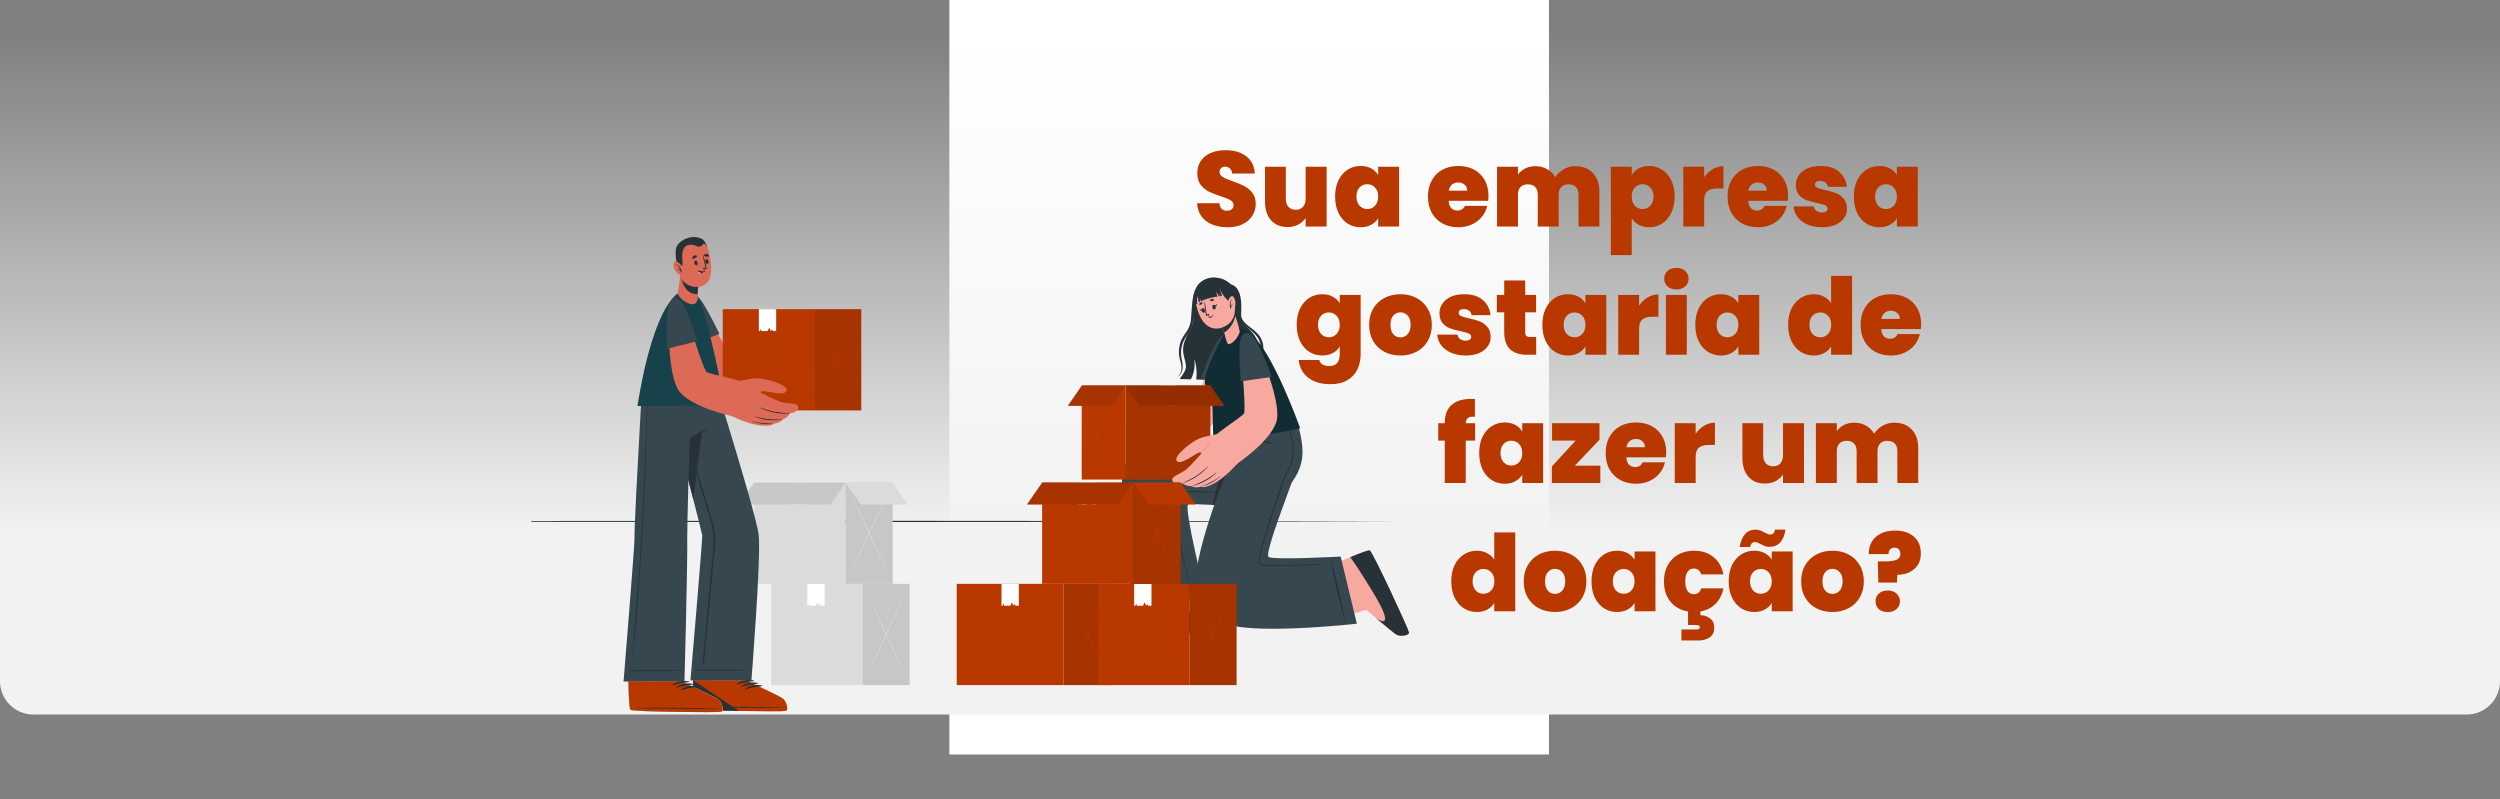 <svg width="1501" height="480" viewBox="0 0 1501 480" fill="none" xmlns="http://www.w3.org/2000/svg">
<rect x="0" y="0" width="1501" height="480" fill="#808080" stroke="none"/>
<rect width="360" height="453" transform="translate(570)" fill="white"/>
<path d="M0 21H1501V409C1501 420.046 1492.05 429 1481 429H20C8.954 429 0 420.046 0 409V21Z" fill="url(#paint0_linear_103_1864)"/>
<g clip-path="url(#clip0_103_1864)">
<path d="M842.716 313.054L757.869 312.859L673.032 312.789L503.358 312.665L333.684 312.789L248.837 312.859L164 313.054L248.837 313.241L333.684 313.311L503.358 313.435L673.032 313.311L757.869 313.241L842.716 313.054Z" fill="#263238"/>
<path d="M664.913 381.91C666.709 382.447 717.5 380.766 719.397 379.475C720.12 378.992 720.306 371.57 720.275 362.6V362.32C720.275 360.468 714.499 329.511 714.499 329.511L680.514 330.531L687.51 363.035V363.588C687.51 363.588 668.357 372.924 666.421 374.581C664.486 376.238 663.157 381.373 664.913 381.91Z" fill="#F7A9A0"/>
<path d="M719.42 379.475C717.539 380.766 666.74 382.454 664.952 381.91C663.164 381.365 664.556 376.215 666.468 374.581C667.556 373.655 674.094 370.294 679.605 367.532C675.897 369.493 668.279 376.215 691.405 372.286C707.053 369.625 716.046 367.385 720.306 366.179C720.275 373.469 720.05 379.062 719.42 379.475Z" fill="#263238"/>
<path d="M680.654 362.359L724.037 358.741C724.037 358.741 710.9 306.366 713.263 302.826C714.297 301.27 754.073 308.63 769.177 292.261C782.99 277.284 769.177 247.051 769.177 247.051H731.865C731.865 247.051 732.262 260.184 729.984 264.992C729.004 267.054 684.121 263.117 676.698 276.662C666.826 294.75 680.654 362.359 680.654 362.359Z" fill="#37474F"/>
<path d="M718.899 350.378C714.119 350.603 709.315 350.79 704.534 351.156C699.753 351.521 694.957 351.933 690.184 352.501L686.142 352.976C685.497 353.054 684.86 353.132 684.215 353.225C683.564 353.287 682.917 353.388 682.279 353.528C682.209 353.528 682.232 353.637 682.279 353.645C683.503 353.692 684.729 353.653 685.948 353.528L689.415 353.334C691.794 353.194 694.172 353.038 696.551 352.867C701.316 352.525 706.058 352.035 710.807 351.521L718.891 350.626C719.062 350.603 719.062 350.37 718.899 350.378Z" fill="#263238"/>
<path d="M764.987 254.668C764.855 253.415 764.754 252.155 764.7 250.895C764.694 250.879 764.685 250.865 764.671 250.856C764.658 250.846 764.642 250.841 764.626 250.841C764.609 250.841 764.593 250.846 764.58 250.856C764.567 250.865 764.557 250.879 764.552 250.895C764.552 260.456 767.871 270.111 765.275 279.595C764.168 283.75 761.643 287.385 758.139 289.872C754.453 292.342 750.237 293.907 745.834 294.439C740.835 295.163 735.728 295.023 730.715 294.992L715.02 294.914H711.134C709.912 294.84 708.686 294.84 707.465 294.914C707.027 294.93 706.608 295.092 706.273 295.374C705.937 295.656 705.706 296.041 705.614 296.47C705.459 297.584 705.443 298.713 705.568 299.831C705.718 304.883 706.076 309.916 706.641 314.932C707.772 324.928 709.717 334.816 712.455 344.496C712.797 345.694 713.155 346.892 713.52 348.082C713.529 348.112 713.55 348.137 713.578 348.152C713.605 348.166 713.638 348.169 713.668 348.16C713.698 348.151 713.723 348.13 713.737 348.102C713.752 348.075 713.755 348.042 713.745 348.012C710.998 338.249 708.966 328.298 707.667 318.238C707.029 313.236 706.594 308.202 706.322 303.161C706.254 301.916 706.2 300.671 706.159 299.426C706.159 298.819 706.112 298.205 706.104 297.598C706.053 297.079 706.147 296.557 706.376 296.089C706.564 295.864 706.804 295.691 707.075 295.583C707.347 295.476 707.641 295.438 707.931 295.474C708.615 295.474 709.299 295.474 709.983 295.474H713.87L729.564 295.575C734.593 295.575 739.669 295.77 744.66 295.186C749.034 294.785 753.273 293.459 757.097 291.296C760.667 289.239 763.476 286.082 765.104 282.295C768.804 273.418 765.967 263.817 764.987 254.668Z" fill="#263238"/>
<path d="M769.177 292.261C759.849 302.375 740.999 303.433 727.784 303.153L742.903 247.082H769.177C769.177 247.082 782.99 277.284 769.177 292.261Z" fill="#263238"/>
<path d="M845.978 379.739C845.775 377.88 824.383 331.737 822.455 330.5C821.732 330.017 814.83 332.748 806.59 336.28L806.334 336.397C804.631 337.12 773.274 345.554 773.274 345.554L787.172 375.748L819.82 366.319L820.318 366.07C820.318 366.07 836.393 380.074 838.663 381.202C840.933 382.33 846.195 381.599 845.978 379.739Z" fill="#F7A9A0"/>
<path d="M810.694 334.514C817.022 331.877 821.857 330.072 822.455 330.476C824.391 331.713 845.775 377.849 845.978 379.708C846.18 381.567 840.902 382.299 838.647 381.171C837.271 380.478 830.757 375.009 825.876 370.847C829.366 373.585 836.984 376.938 825.58 357.706C818.545 345.865 813.602 338.575 810.694 334.514Z" fill="#263238"/>
<path d="M732.122 247.051C732.122 247.051 732.697 265.14 735.41 274.048C735.41 274.048 738.364 275.604 739.25 276.156C739.25 276.156 716.8 329.955 718.075 350.658C718.495 357.442 726.175 368.59 733.933 373.422C747.66 381.98 814.651 374.472 814.651 374.472L804.934 334.156C804.934 334.156 762.577 336.49 761.505 334.226C760.144 331.316 768.578 308.684 775.318 290.3C775.994 288.441 782.773 281.594 781.98 269.193C781.376 261.523 779.402 254.023 776.15 247.051H732.122Z" fill="#37474F"/>
<path d="M739.172 269.831C739.086 268.547 738.993 267.264 738.877 265.988C738.62 263.07 738.317 260.145 737.804 257.259C737.804 257.033 737.446 257.119 737.47 257.336C737.664 259.6 737.92 261.864 738.138 264.128C738.356 266.392 738.62 268.649 738.659 270.905C738.659 271.582 738.659 272.733 737.788 272.92C736.669 273.177 736.14 271.698 735.876 270.897C735.232 268.882 734.762 266.815 734.469 264.72C734.096 262.386 733.902 259.935 733.692 257.539C733.692 257.453 733.536 257.469 733.536 257.539C733.536 262.292 733.591 267.264 735.363 271.753C735.491 272.214 735.741 272.632 736.087 272.962C736.434 273.293 736.863 273.523 737.33 273.628C737.33 273.628 737.33 273.628 737.376 273.628C737.423 273.628 737.376 273.682 737.376 273.713C737.376 273.744 737.431 273.978 737.454 274.11C737.469 274.223 737.493 274.335 737.524 274.445C737.571 274.678 737.602 274.911 737.656 275.137C737.665 275.177 737.687 275.213 737.719 275.239C737.75 275.265 737.79 275.279 737.831 275.279C737.872 275.279 737.912 275.265 737.944 275.239C737.975 275.213 737.997 275.177 738.006 275.137C738.035 275.127 738.059 275.108 738.076 275.083C738.093 275.057 738.101 275.027 738.099 274.997C738.079 274.534 737.976 274.078 737.796 273.651C738.07 273.594 738.325 273.47 738.538 273.289C738.751 273.109 738.916 272.877 739.017 272.616C739.29 271.714 739.343 270.759 739.172 269.831Z" fill="#263238"/>
<path d="M735.752 274.063C739.387 275.574 742.885 277.396 746.207 279.509C746.339 279.587 746.207 279.797 746.098 279.727C742.569 278.008 738.962 276.359 735.534 274.445C735.503 274.408 735.484 274.363 735.479 274.315C735.475 274.267 735.485 274.219 735.509 274.178C735.533 274.136 735.569 274.103 735.612 274.082C735.656 274.062 735.704 274.055 735.752 274.063Z" fill="#263238"/>
<path d="M765.702 265.793C764.786 265.795 763.871 265.722 762.966 265.576C762.189 265.428 761.365 265.202 760.588 264.976C759.118 264.541 757.33 264.027 756.258 262.86C755.219 261.589 754.39 260.16 753.801 258.628C753.066 257.026 752.578 255.32 752.356 253.571C752.359 253.562 752.36 253.551 752.359 253.541C752.358 253.532 752.354 253.522 752.348 253.514C752.343 253.506 752.335 253.499 752.326 253.494C752.317 253.489 752.307 253.487 752.297 253.487C752.287 253.487 752.277 253.489 752.268 253.494C752.26 253.499 752.252 253.506 752.246 253.514C752.24 253.522 752.237 253.532 752.236 253.541C752.234 253.551 752.235 253.562 752.239 253.571C752.35 255.379 752.649 257.17 753.133 258.916C753.404 259.785 753.739 260.633 754.136 261.452C754.495 262.273 754.974 263.036 755.558 263.716C756.74 265 758.667 265.622 760.339 265.957C762.122 266.283 763.95 266.283 765.733 265.957C765.85 265.972 765.811 265.793 765.702 265.793Z" fill="#263238"/>
<path d="M793.951 338.855C784.716 338.684 780.417 339.252 771.175 339.26H760.72C759.911 339.281 759.102 339.208 758.31 339.042C757.576 338.916 756.914 338.523 756.452 337.937C755.838 337.019 756.164 335.852 756.382 334.825C756.841 332.655 757.369 330.492 757.937 328.345C760.269 319.608 763.3 311.073 766.161 302.499L770.576 289.273C770.942 288.2 771.299 287.126 771.75 286.084C772.177 285.131 772.663 284.206 773.204 283.314C774.243 281.6 775.083 279.773 775.707 277.868C778.21 269.644 775.808 261.133 772.885 253.376C772.488 252.334 772.108 251.299 771.657 250.264C771.657 250.194 771.517 250.264 771.548 250.303C774.206 258.496 777.386 267.015 775.598 275.752C775.182 277.808 774.461 279.79 773.46 281.633C772.947 282.575 772.387 283.485 771.905 284.426C771.406 285.388 770.974 286.384 770.615 287.406C769.06 291.747 767.661 296.159 766.2 300.539C763.277 309.237 760.207 317.919 757.774 326.773C757.167 328.975 756.608 331.192 756.11 333.425C755.745 335.074 754.921 337.315 756.351 338.676C757.4 339.672 759.056 339.797 760.424 339.804C762.756 339.804 765.034 339.804 767.335 339.804C776.709 339.804 792.823 339.213 793.982 339.19C794.026 339.186 794.067 339.164 794.095 339.13C794.124 339.096 794.137 339.051 794.133 339.007C794.129 338.963 794.108 338.922 794.073 338.893C794.039 338.865 793.995 338.851 793.951 338.855Z" fill="#263238"/>
<path d="M807.538 372.636C806.629 367.929 805.766 363.199 804.724 358.515C803.683 353.832 802.548 349.14 801.335 344.511C800.993 343.197 800.636 341.89 800.286 340.575C800.125 339.952 799.954 339.33 799.773 338.708C799.616 338.07 799.424 337.441 799.198 336.825C799.198 336.763 799.081 336.825 799.081 336.864C799.212 338.08 799.425 339.286 799.718 340.474C799.952 341.617 800.169 342.753 800.402 343.889C800.884 346.223 801.379 348.557 801.887 350.891C802.906 355.559 804.071 360.227 805.253 364.825C805.932 367.455 806.613 370.082 807.297 372.706C807.336 372.784 807.569 372.753 807.538 372.636Z" fill="#263238"/>
<path d="M708.638 227.578L715.005 227.741C716.874 224.156 717.588 220.079 717.049 216.071C716.94 215.145 719.109 220.436 718.238 227.85C724.962 228.021 734.104 228.247 742.095 228.364C742.25 225.252 742.538 222.358 742.538 222.358C742.79 224.404 743.222 226.424 743.828 228.395L747.023 228.442C746.979 224.002 747.179 219.563 747.622 215.145C748.198 219.776 749.529 224.281 751.563 228.48C756.631 228.48 759.973 228.426 759.756 228.185C752.091 219.37 757.711 214.305 755.543 206.549C752.931 197.259 744.932 195.773 745.173 188.795C745.36 183.115 746.075 172.815 738.908 170.605C736.97 168.704 734.517 167.416 731.853 166.903C729.189 166.39 726.432 166.673 723.928 167.719C712.595 172.044 717.065 189.565 716.287 193.128C715.183 198.208 712.758 200.006 710.947 205.802C709.136 211.598 711.724 215.573 712.066 219.557C712.408 223.54 707.363 227.57 708.638 227.578Z" fill="#263238"/>
<path d="M759.981 226.893C758.936 225.358 758.109 223.685 757.525 221.922C756.95 220.195 757.198 218.421 757.525 216.593C757.931 214.74 758.243 212.868 758.458 210.983C758.669 209.016 758.481 207.026 757.906 205.133C757.29 203.24 756.247 201.516 754.859 200.091C753.512 198.738 752.056 197.5 750.505 196.388C749.005 195.322 747.651 194.064 746.479 192.646C745.355 191.171 744.654 189.417 744.45 187.573C744.378 189.494 744.887 191.393 745.911 193.019C746.992 194.609 748.302 196.03 749.798 197.236C751.228 198.402 752.581 199.66 753.848 201.001C755.047 202.315 755.949 203.873 756.491 205.568C756.988 207.285 757.167 209.078 757.019 210.859C756.911 212.671 756.569 214.5 756.328 216.382C756.191 217.341 756.128 218.309 756.141 219.277C756.179 220.269 756.395 221.247 756.779 222.163C757.554 223.919 758.639 225.521 759.981 226.893Z" fill="#263238"/>
<path d="M717.515 174.192C716.722 176.378 716.2 178.654 715.961 180.968C715.673 183.302 715.494 185.581 715.339 187.884L715.09 191.323C715.022 192.432 714.848 193.531 714.569 194.606C713.893 196.733 712.84 198.72 711.46 200.472C710.776 201.438 710.158 202.449 709.61 203.499C709.061 204.578 708.636 205.716 708.343 206.891C708.086 208.056 707.92 209.24 707.845 210.431C707.76 211.629 707.822 212.834 708.032 214.017C708.242 215.208 708.568 216.351 708.848 217.425C709.132 218.515 709.309 219.63 709.377 220.755C709.41 221.883 709.174 223.003 708.689 224.022C708.204 225.04 707.483 225.929 706.586 226.613C707.611 226.003 708.467 225.147 709.079 224.123C709.691 223.099 710.039 221.939 710.092 220.747C710.117 219.566 710.021 218.384 709.804 217.223C709.602 216.063 709.315 214.951 709.19 213.846C708.961 211.631 709.141 209.392 709.719 207.241C710.013 206.181 710.414 205.154 710.916 204.176C711.445 203.184 712.043 202.23 712.704 201.32C713.349 200.371 714.017 199.399 714.593 198.341C715.18 197.278 715.632 196.147 715.937 194.972C716.207 193.802 716.361 192.609 716.396 191.409C716.458 190.249 716.482 189.075 716.505 187.939C716.552 185.605 716.575 183.325 716.684 181.03C716.727 178.728 717.006 176.437 717.515 174.192Z" fill="#263238"/>
<path d="M739.226 207.848C739.343 220.623 737.205 241.629 731.756 250.638C727.411 257.858 707.325 269.31 696.504 272.297C692.687 273.348 690.783 257.445 692.617 253.548C693.745 251.214 716.186 242.041 718.269 238.921C721.433 234.191 725.747 218.615 730.481 207.117C733.015 201.087 739.156 199.92 739.226 207.848Z" fill="#F7A9A0"/>
<path d="M699.334 249.938C699.334 249.938 693.34 249.214 690.635 249.479C687.93 249.743 678.198 254.434 679.123 256.589C680.273 259.375 686.414 257.772 689.314 256.589C689.314 256.589 691.98 263.031 696.636 262.813C701.293 262.596 699.334 249.938 699.334 249.938Z" fill="#F7A9A0"/>
<path d="M700.057 270.967C697.942 271.916 687.884 275.402 684.86 275.744C681.836 276.086 673.091 276.436 672.593 274.188C672.096 271.939 674.653 271.589 674.653 271.589C674.653 271.589 670.93 271.154 670.642 268.804C670.355 266.455 674.342 266.112 674.342 266.112C674.342 266.112 670.557 265.381 670.456 263C670.355 260.62 674.405 260.962 674.405 260.962C674.405 260.962 670.907 260.456 671.629 258.465C672.492 256.076 678.828 257.733 682.131 257.103C682.909 256.963 697.126 253.127 697.126 253.127L700.057 270.967Z" fill="#F7A9A0"/>
<path d="M707.402 268.011C703.904 269.752 700.263 271.191 696.52 272.313C692.633 273.69 687.005 275.495 684.86 275.736C681.844 276.078 673.091 276.428 672.593 274.18C672.096 271.932 674.653 271.582 674.653 271.582C674.653 271.582 670.93 271.146 670.642 268.796C670.417 266.976 672.772 266.361 673.837 266.174C673.775 266.104 673.798 266.011 673.915 265.996C672.928 265.731 670.533 264.883 670.432 263.016C670.331 261.149 672.764 260.962 673.876 260.962C673.898 260.951 673.922 260.946 673.946 260.946C673.97 260.946 673.994 260.951 674.016 260.962H674.063H674.366C674.366 260.962 670.868 260.456 671.591 258.464C672.259 256.605 676.255 257.196 679.543 257.251C679.357 257.063 679.209 256.841 679.107 256.597C678.213 254.442 687.922 249.751 690.62 249.486C693.258 249.407 695.898 249.532 698.517 249.86C699.295 249.455 700.111 249.043 700.958 248.615L707.402 268.011Z" fill="#DBDBDB"/>
<path d="M674.031 260.931C678.695 262.137 680.942 261.857 685.458 260.41C685.544 260.41 685.606 260.503 685.52 260.542C681.23 262.362 678.454 263.125 673.961 261.156C673.744 261.055 673.806 260.876 674.031 260.931Z" fill="#263238"/>
<path d="M673.977 265.98C678.929 266.805 681.369 266.525 686.204 265.358C686.274 265.358 686.313 265.451 686.243 265.474C681.579 267.03 678.812 267.715 673.969 266.252C673.752 266.167 673.744 265.941 673.977 265.98Z" fill="#263238"/>
<path d="M674.894 271.496C679.753 271.955 682.442 271.761 686.997 270.018C687.019 270.009 687.043 270.008 687.065 270.017C687.087 270.026 687.105 270.043 687.114 270.064C687.123 270.086 687.124 270.111 687.115 270.132C687.106 270.154 687.089 270.172 687.067 270.181C682.598 272.414 679.24 272.679 674.902 271.644C674.607 271.566 674.591 271.496 674.894 271.496Z" fill="#263238"/>
<path d="M679.683 257.251C682.567 259.033 686.274 257.251 689.174 256.302C689.217 256.287 689.262 256.283 689.307 256.289C689.352 256.295 689.394 256.312 689.431 256.337C689.468 256.363 689.499 256.397 689.52 256.437C689.542 256.477 689.554 256.521 689.555 256.566C690.853 259.196 693.441 262.518 696.496 262.977C696.515 262.977 696.533 262.984 696.546 262.997C696.559 263.011 696.566 263.028 696.566 263.047C696.566 263.066 696.559 263.083 696.546 263.097C696.533 263.11 696.515 263.117 696.496 263.117C693.154 263.07 690.34 260.005 689.104 257.041C686.142 258.044 682.341 259.686 679.667 257.282C679.683 257.266 679.683 257.243 679.683 257.251Z" fill="#263238"/>
<path d="M720.967 227.64L739.475 230.2C739.475 230.2 740.532 216.009 740.027 208.548C739.522 201.087 735.176 196.878 729.619 206.868C724.9 215.324 720.967 227.64 720.967 227.64Z" fill="#37474F"/>
<path d="M727.877 239.792L728.484 266.097C728.484 266.097 770.382 259.647 780.635 257.157C780.635 257.157 764.07 210.602 750.863 200.363C744.201 195.252 737.749 196.808 734.29 201.748C733.412 203.001 723.625 221.813 723.408 228.403C723.159 234.222 727.877 239.792 727.877 239.792Z" fill="#112C32"/>
<path d="M744.341 199.142C744.341 199.998 741.488 206.09 737.718 206.673C736.49 206.86 735.176 200.192 735.176 200.192L734.967 199.726L732.036 193.151L739.032 186.328L740.066 185.403C740.066 185.403 740.75 187.254 741.574 189.573C741.613 189.682 741.652 189.783 741.691 189.899C741.729 190.016 741.792 190.148 741.83 190.273C741.963 190.615 742.087 190.973 742.211 191.323C742.336 191.673 742.398 191.852 742.483 192.14C742.569 192.428 742.67 192.7 742.763 192.988C743.429 195.001 743.956 197.057 744.341 199.142Z" fill="#F7A9A0"/>
<path d="M741.605 189.573C741.294 191.638 740.54 193.612 739.394 195.358C738.248 197.104 736.738 198.581 734.967 199.687L732.036 193.113L739.032 186.289L740.066 185.364C740.066 185.364 740.781 187.254 741.605 189.573Z" fill="#263238"/>
<path d="M719.21 186.694C723.143 198.691 730.769 197.687 733.358 196.808C735.69 196.03 743.595 193.097 740.921 180.75C738.247 168.403 731.422 166.466 725.965 167.975C720.508 169.485 715.269 174.705 719.21 186.694Z" fill="#F7A9A0"/>
<path d="M720.57 183.154C720.842 183.03 721.068 182.866 721.348 182.718C721.634 182.602 721.874 182.394 722.032 182.127C722.064 182.034 722.065 181.932 722.034 181.838C722.004 181.743 721.942 181.662 721.861 181.606C721.682 181.519 721.483 181.482 721.284 181.498C721.086 181.515 720.896 181.584 720.734 181.699C720.376 181.885 720.1 182.195 719.956 182.571C719.934 182.654 719.934 182.743 719.958 182.826C719.982 182.91 720.027 182.985 720.09 183.045C720.153 183.105 720.231 183.146 720.315 183.166C720.4 183.185 720.488 183.181 720.57 183.154Z" fill="#263238"/>
<path d="M728.499 180.641C728.214 180.691 727.926 180.724 727.636 180.742C727.336 180.819 727.018 180.791 726.735 180.664C726.653 180.608 726.592 180.527 726.561 180.433C726.53 180.339 726.531 180.237 726.564 180.143C726.657 179.968 726.796 179.822 726.966 179.719C727.135 179.616 727.329 179.561 727.527 179.56C727.926 179.488 728.336 179.569 728.678 179.785C728.755 179.838 728.814 179.913 728.848 180C728.883 180.086 728.891 180.181 728.872 180.273C728.853 180.364 728.807 180.448 728.741 180.513C728.675 180.579 728.591 180.623 728.499 180.641Z" fill="#263238"/>
<path d="M727.877 184.197C727.877 184.197 727.955 184.197 727.963 184.251C728.188 185.084 728.585 185.994 729.409 186.048V186.095C728.484 186.243 727.971 185.021 727.877 184.197Z" fill="#263238"/>
<path d="M728.367 183.115C729.665 182.617 730.567 185.239 729.37 185.706C728.173 186.173 727.287 183.535 728.367 183.115Z" fill="#263238"/>
<path d="M728.934 183.076C729.214 183.146 729.525 183.333 729.813 183.263C730.1 183.193 730.287 182.827 730.411 182.485C730.411 182.485 730.411 182.485 730.466 182.485C730.589 182.712 730.621 182.977 730.556 183.227C730.491 183.477 730.334 183.693 730.116 183.831C729.65 184.072 729.144 183.745 728.841 183.286C728.787 183.216 728.818 183.045 728.934 183.076Z" fill="#263238"/>
<path d="M723.128 185.628C723.128 185.628 723.081 185.69 723.128 185.722C723.446 186.5 723.663 187.495 723.027 188.056C723.027 188.056 723.027 188.11 723.027 188.094C723.857 187.628 723.554 186.336 723.128 185.628Z" fill="#263238"/>
<path d="M722.11 185.037C720.765 185.402 721.589 188.055 722.832 187.713C724.076 187.371 723.213 184.733 722.11 185.037Z" fill="#263238"/>
<path d="M721.612 185.387C721.441 185.589 721.317 185.908 721.068 186.002C720.819 186.095 720.485 185.893 720.213 185.675C720.353 186.188 720.687 186.663 721.2 186.608C721.713 186.554 721.861 186.025 721.83 185.48C721.791 185.418 721.659 185.301 721.612 185.387Z" fill="#263238"/>
<path d="M725.483 189.028C725.595 189.652 725.737 190.27 725.911 190.88C725.911 190.934 726.074 190.88 726.268 190.88C726.795 190.809 727.292 190.593 727.703 190.256C728.115 189.92 728.425 189.476 728.6 188.974C728.6 188.903 728.53 188.872 728.491 188.919C727.926 189.67 727.132 190.216 726.229 190.475C726.136 190.327 725.903 188.273 725.81 188.297C725.376 188.484 724.971 188.73 724.605 189.028C724.029 186.391 723.89 183.675 723.291 181.053C723.286 181.036 723.275 181.021 723.26 181.01C723.245 180.999 723.228 180.993 723.209 180.993C723.191 180.993 723.173 180.999 723.159 181.01C723.144 181.021 723.133 181.036 723.128 181.053C723.187 183.965 723.539 186.864 724.177 189.705C724.247 189.993 725.281 189.168 725.483 189.028Z" fill="#263238"/>
<path d="M739.949 181.326C737.081 182.477 732.409 174.137 731.849 173.11C732.168 173.779 733.855 177.319 733.645 177.576C733.34 177.707 733.013 177.783 732.681 177.801C732.492 177.372 732.268 176.958 732.013 176.564C731.904 176.37 732.129 177.023 732.363 177.848L731.772 177.934C731.398 177.004 730.904 176.128 730.303 175.327C730.069 175.032 730.652 176.588 730.917 178.066C728.191 178.424 725.513 179.084 722.933 180.034C722.211 180.322 721.604 180.594 721.083 180.859C720.842 180.192 720.567 179.538 720.259 178.898C720.335 179.631 720.478 180.355 720.687 181.061L719.91 181.481C719.179 180.019 718.837 177.319 718.759 177.786C718.546 179.224 718.607 180.689 718.938 182.104C718.013 182.757 717.819 183.076 717.671 182.827C716.679 179.749 716.811 176.419 718.044 173.429C720.112 168.528 726.797 164.568 733.039 167.983C733.039 167.983 737.26 168.675 739.257 171.873C741.255 175.071 741.613 180.657 739.949 181.326Z" fill="#263238"/>
<path d="M736.98 182.493C736.98 182.493 737.757 177.739 739.771 177.825C741.784 177.91 742.437 183.979 740.89 185.605C740.707 185.833 740.478 186.022 740.219 186.157C739.96 186.293 739.675 186.374 739.383 186.395C739.091 186.415 738.798 186.375 738.522 186.276C738.246 186.178 737.994 186.023 737.781 185.823L736.98 182.493Z" fill="#F7A9A0"/>
<path d="M739.91 179.583C739.91 179.583 739.965 179.583 739.91 179.63C738.846 180.805 738.744 182.376 738.869 183.885C738.881 183.715 738.93 183.55 739.013 183.401C739.095 183.251 739.209 183.122 739.347 183.021C739.484 182.92 739.642 182.851 739.809 182.817C739.977 182.784 740.149 182.787 740.315 182.827C740.361 182.827 740.354 182.905 740.315 182.913C740.047 182.951 739.797 183.073 739.601 183.259C739.404 183.446 739.271 183.689 739.219 183.955C739.129 184.401 739.09 184.855 739.102 185.309C739.102 185.457 738.853 185.504 738.83 185.309C737.983 183.637 738.185 180.633 739.91 179.583Z" fill="#263238"/>
<path d="M726.696 231.476H675.757V287.927H726.696V231.476Z" fill="#B93800"/>
<path opacity="0.1" d="M726.696 231.476H675.757V287.927H726.696V231.476Z" fill="black"/>
<path d="M649.46 287.935H675.757V231.484H649.46V287.935Z" fill="#B93800"/>
<path d="M696.901 243.675H697.981H698.789L699.256 242.733L699.901 243.675L700.779 241.745L701.611 243.675H703.998H705.086L705.482 242.383L705.848 243.675H706.555V231.476H696.901V243.675Z" fill="white"/>
<g opacity="0.1">
<path d="M651.271 284.045C653.214 280.031 655.145 276.003 657.062 271.963L662.768 259.826L668.396 247.635C670.267 243.558 672.117 239.471 673.946 235.374C671.997 239.388 670.067 243.416 668.155 247.456L662.449 259.601L656.813 271.792C654.958 275.863 653.111 279.948 651.271 284.045Z" fill="black"/>
<path d="M651.271 235.366C653.1 239.468 654.948 243.553 656.813 247.619L662.449 259.826L668.155 271.971C670.067 276.006 671.997 280.033 673.946 284.053C672.111 279.955 670.261 275.868 668.396 271.792L662.768 259.6L657.062 247.456C655.15 243.415 653.22 239.385 651.271 235.366Z" fill="black"/>
</g>
<path d="M735.145 243.683H684.215L675.765 231.476H726.696L735.145 243.683Z" fill="#B93800"/>
<g opacity="0.2">
<path d="M735.145 243.683H684.215L675.765 231.476H726.696L735.145 243.683Z" fill="black"/>
</g>
<path d="M667.307 243.69H641.088L649.538 231.476H675.765L667.307 243.69Z" fill="#B93800"/>
<path opacity="0.1" d="M667.307 243.69H641.088L649.538 231.476H675.765L667.307 243.69Z" fill="black"/>
<path d="M755.084 208.144C760.292 219.759 769.294 244.289 766.34 253.268C762.453 265.023 744.629 277.222 739.366 280.855C737.034 282.411 725.662 267.801 726.362 264.899C727.061 261.997 745.733 250.187 746.883 248.281C748.034 246.374 745.911 221.937 745.087 211.162C744.015 197.586 750.638 198.317 755.084 208.144Z" fill="#F7A9A0"/>
<path d="M721.052 272.725C721.674 271.442 721.006 271.107 718.72 272.212C716.435 273.317 708.397 279.626 706.438 276.623C704.48 273.62 715.969 264.899 719.886 263.35C723.804 261.802 730.699 260.666 730.699 260.666C728.818 262.814 724.714 268.462 721.052 272.725Z" fill="#F7A9A0"/>
<path d="M744.885 276.281C739.327 282.139 732.759 289.763 724.006 292.269C723.042 292.571 722.005 292.54 721.06 292.183C717.173 293.373 715.417 291.887 715.417 291.887C711.444 291.887 709.882 290.121 709.882 290.121C709.882 290.121 705.28 291.475 704.005 288.83C702.56 285.866 709.299 284.551 712.556 281.556C720.034 274.701 728.748 262.884 730.707 260.666L744.885 276.281Z" fill="#F7A9A0"/>
<path d="M725.444 279.883C723.277 281.911 720.974 283.788 718.549 285.5C715.786 287.214 712.9 288.72 709.913 290.005C709.894 290.012 709.878 290.027 709.869 290.046C709.86 290.065 709.859 290.086 709.866 290.106C709.874 290.125 709.888 290.141 709.907 290.15C709.926 290.159 709.948 290.16 709.968 290.152C715.982 288.243 721.359 284.721 725.514 279.968C725.631 279.875 725.545 279.782 725.444 279.883Z" fill="#263238"/>
<path d="M730.209 283.796C727.924 285.593 723.882 288.736 715.354 291.802C715.354 291.802 715.354 291.864 715.354 291.856C720.981 290.659 726.165 287.92 730.326 283.944C730.458 283.781 730.388 283.679 730.209 283.796Z" fill="#263238"/>
<path d="M732.775 285.951C728.771 288.861 725.872 290.191 721.068 292.175C721.068 292.175 721.068 292.237 721.068 292.222C726.766 290.565 728.647 289.312 732.876 286.091C733.039 285.959 732.93 285.835 732.775 285.951Z" fill="#263238"/>
<path d="M763.433 226.325L744.932 228.955C744.932 228.955 743.82 214.772 744.302 207.311C744.784 199.85 749.114 195.641 754.703 205.584C759.453 214.033 763.433 226.325 763.433 226.325Z" fill="#37474F"/>
<path d="M638.593 350.541H574.408V411.326H638.593V350.541Z" fill="#B93800"/>
<path d="M667.719 350.541H638.593V411.334H667.719V350.541Z" fill="#B93800"/>
<path opacity="0.1" d="M667.719 350.541H638.593V411.334H667.719V350.541Z" fill="black"/>
<path d="M665.691 407.148C663.53 402.822 661.392 398.486 659.278 394.14L652.958 381.062L646.739 367.929C644.666 363.552 642.617 359.143 640.591 354.703C642.752 359.024 644.889 363.36 647.004 367.711L653.323 380.782L659.542 393.914C661.63 398.323 663.68 402.734 665.691 407.148Z" fill="#B93800"/>
<path d="M665.691 354.742C663.664 359.151 661.617 363.559 659.55 367.968L653.331 381.101L647.035 394.14C644.92 398.492 642.783 402.828 640.622 407.148C642.648 402.729 644.697 398.32 646.77 393.922L652.989 380.79L659.309 367.719C661.418 363.378 663.545 359.052 665.691 354.742Z" fill="#B93800"/>
<path d="M611.705 363.681H610.539H609.668L609.171 362.67L608.471 363.681L607.523 361.596L606.629 363.681H604.056H602.89L602.462 362.289L602.066 363.681H601.304V350.541H611.705V363.681Z" fill="white"/>
<path d="M714.119 350.541H659.278V411.326H714.119V350.541Z" fill="#B93800"/>
<path d="M742.437 350.541H714.119V411.326H742.437V350.541Z" fill="#B93800"/>
<path opacity="0.1" d="M742.437 350.541H714.119V411.326H742.437V350.541Z" fill="black"/>
<path d="M691.35 363.681H690.192H689.314L688.816 362.67L688.124 363.681L687.176 361.596L686.274 363.681H683.709H682.535L682.116 362.289L681.719 363.681H680.95V350.541H691.35V363.681Z" fill="white"/>
<path d="M740.486 407.14C738.387 402.82 736.314 398.484 734.267 394.132L728.126 381.062L722.039 367.968C720.034 363.58 718.044 359.171 716.07 354.742C718.168 359.063 720.241 363.399 722.288 367.75L728.429 380.821L734.5 393.953C736.516 398.336 738.511 402.732 740.486 407.14Z" fill="#B93800"/>
<path d="M740.486 354.742C738.511 359.151 736.521 363.559 734.516 367.968L728.445 381.101L722.304 394.171C720.231 398.528 718.158 402.864 716.085 407.179C718.06 402.771 720.05 398.362 722.055 393.953L728.126 380.821L734.267 367.75C736.314 363.388 738.387 359.052 740.486 354.742Z" fill="#B93800"/>
<path d="M680.538 289.756H625.697V350.541H680.538V289.756Z" fill="#B93800"/>
<path d="M708.856 289.756H680.538V350.541H708.856V289.756Z" fill="#B93800"/>
<path opacity="0.1" d="M708.856 289.756H680.538V350.541H708.856V289.756Z" fill="black"/>
<path d="M657.77 302.896H656.611H655.733L655.235 301.885L654.544 302.896L653.595 300.811L652.694 302.896H650.128H648.955L648.535 301.504L648.138 302.896H647.377V289.756H657.77V302.896Z" fill="white"/>
<path d="M706.889 346.355C704.816 342.035 702.743 337.699 700.671 333.347L694.53 320.277L688.459 307.144C686.453 302.756 684.463 298.347 682.489 293.918C684.562 298.238 686.635 302.575 688.707 306.926L694.848 319.997L700.919 333.129C702.935 337.538 704.925 341.946 706.889 346.355Z" fill="#B93800"/>
<path d="M706.889 293.949C704.915 298.358 702.925 302.766 700.919 307.175L694.848 320.308L688.707 333.378C686.635 337.735 684.562 342.071 682.489 346.386C684.463 341.978 686.453 337.569 688.459 333.16L694.53 320.028L700.671 306.957C702.743 302.6 704.816 298.264 706.889 293.949Z" fill="#B93800"/>
<path d="M616.586 302.904H671.427L680.53 289.756H625.697L616.586 302.904Z" fill="#B93800"/>
<path opacity="0.1" d="M616.586 302.904H671.427L680.53 289.756H625.697L616.586 302.904Z" fill="black"/>
<path d="M689.632 302.904H717.873L708.77 289.756H680.53L689.632 302.904Z" fill="#B93800"/>
<path d="M517.85 350.549H463.009V411.334H517.85V350.549Z" fill="#DBDBDB"/>
<path d="M546.168 350.549H517.85V411.334H546.168V350.549Z" fill="#C7C7C7"/>
<path d="M495.082 363.681H493.923H493.053L492.555 362.67L491.856 363.681L490.907 361.596L490.013 363.681H487.44H486.274L485.847 362.289L485.45 363.681H484.689V350.549H495.082V363.681Z" fill="white"/>
<path d="M544.217 407.148C542.144 402.822 540.071 398.486 537.998 394.14L531.857 381.062L525.771 367.968C523.76 363.591 521.767 359.182 519.793 354.742C521.892 359.063 523.965 363.399 526.012 367.75L532.16 380.821L538.224 393.953C540.25 398.336 542.248 402.734 544.217 407.148Z" fill="#DBDBDB"/>
<path d="M544.217 354.742C542.248 359.151 540.258 363.559 538.247 367.968L532.184 381.101L526.035 394.179C523.962 398.531 521.889 402.867 519.816 407.187C521.791 402.768 523.783 398.359 525.794 393.961L531.857 380.828L537.998 367.758C540.05 363.401 542.123 359.063 544.217 354.742Z" fill="#DBDBDB"/>
<path d="M507.674 289.748H452.833V350.533H507.674V289.748Z" fill="#DBDBDB"/>
<path d="M535.993 289.756H507.674V350.541H535.993V289.756Z" fill="#C7C7C7"/>
<path d="M484.906 302.888H483.748H482.877L482.38 301.877L481.68 302.888L480.732 300.811L479.838 302.888H477.265H476.099L475.672 301.504L475.275 302.888H474.513V289.756H484.906V302.888Z" fill="white"/>
<path d="M534.049 346.355C531.976 342.029 529.903 337.693 527.831 333.347L521.69 320.269L515.626 307.136C513.616 302.759 511.623 298.35 509.649 293.91C511.748 298.236 513.82 302.572 515.867 306.918L522.008 319.996L528.072 333.129C530.087 337.533 532.08 341.941 534.049 346.355Z" fill="#DBDBDB"/>
<path d="M534.049 293.941C532.075 298.35 530.082 302.759 528.072 307.167L522.008 320.3L515.867 333.378C513.795 337.725 511.722 342.061 509.649 346.386C511.623 341.978 513.616 337.569 515.626 333.16L521.69 320.028L527.831 306.949C529.872 302.603 531.945 298.267 534.049 293.941Z" fill="#DBDBDB"/>
<path d="M443.731 302.896H498.564L507.674 289.748H452.833L443.731 302.896Z" fill="#C7C7C7"/>
<path d="M516.777 302.904H545.01L535.907 289.756H507.674L516.777 302.904Z" fill="#DBDBDB"/>
<path d="M471.863 426.824C470.075 427.407 419.26 426.746 417.348 425.485C416.571 425.026 416.275 417.604 416.128 408.634C416.128 408.541 416.128 408.447 416.128 408.354C416.128 406.502 416.073 404.596 416.066 402.667C416.066 402.402 416.066 402.138 416.066 401.889L418.499 375.491L452.491 375.834L449.141 401.967L449.102 403.001L448.892 408.447V409.007C448.892 409.007 468.225 417.97 470.191 419.573C472.158 421.175 473.643 426.256 471.863 426.824Z" fill="#AD6359"/>
<path d="M471.863 426.824C470.075 427.407 419.26 426.746 417.348 425.486C416.571 425.027 416.275 417.604 416.128 408.634C416.128 408.541 416.128 408.447 416.128 408.354C416.128 406.502 416.073 404.596 416.066 402.667C416.066 402.402 416.066 402.138 416.066 401.889L449.172 401.982L449.133 403.017L448.923 408.463V409.023C448.923 409.023 468.256 417.986 470.222 419.588C472.189 421.191 473.643 426.256 471.863 426.824Z" fill="#EBEBEB"/>
<path d="M471.863 426.824C470.945 427.119 457.14 427.088 443.645 426.824C440.932 426.769 438.204 426.707 435.662 426.637C426.039 426.372 418.087 425.976 417.348 425.493C416.61 425.011 416.283 417.822 416.136 409.015C416.136 408.891 416.136 408.766 416.136 408.642C416.136 408.517 416.136 408.447 416.136 408.354L448.885 408.416V408.976C448.885 408.976 468.225 417.931 470.184 419.534C472.142 421.137 473.643 426.256 471.863 426.824Z" fill="#B93800"/>
<path d="M471.311 424.848C462.76 424.529 428.176 424.07 419.688 424.373C419.618 424.373 419.618 424.42 419.688 424.427C428.169 424.933 462.737 425.135 471.311 424.988C471.489 424.988 471.489 424.855 471.311 424.848Z" fill="#263238"/>
<path d="M452.561 408.556C449.196 407.879 445.068 408.346 442.456 410.711C442.355 410.805 442.456 410.945 442.604 410.914C445.838 409.918 449.168 409.269 452.538 408.976C452.594 408.979 452.648 408.96 452.69 408.923C452.731 408.886 452.757 408.834 452.76 408.778C452.763 408.722 452.744 408.668 452.706 408.626C452.669 408.584 452.617 408.559 452.561 408.556Z" fill="#263238"/>
<path d="M454.971 410.05C451.613 409.381 447.478 409.84 444.866 412.213C444.765 412.306 444.866 412.446 445.006 412.415C448.241 411.416 451.574 410.767 454.948 410.478C454.998 410.472 455.045 410.448 455.08 410.41C455.114 410.373 455.135 410.325 455.138 410.274C455.14 410.223 455.125 410.173 455.095 410.132C455.064 410.091 455.021 410.062 454.971 410.05Z" fill="#263238"/>
<path d="M457.365 411.536C453.999 410.859 449.872 411.326 447.26 413.699C447.159 413.792 447.26 413.932 447.4 413.901C450.642 412.902 453.984 412.257 457.365 411.98C457.424 411.98 457.48 411.956 457.522 411.915C457.564 411.873 457.587 411.817 457.587 411.758C457.587 411.699 457.564 411.643 457.522 411.601C457.48 411.559 457.424 411.536 457.365 411.536Z" fill="#263238"/>
<path d="M443.645 426.816C440.932 426.761 438.204 426.699 435.662 426.629C426.039 426.365 418.087 425.968 417.348 425.486C416.61 425.003 416.283 417.814 416.136 409.007C416.136 408.883 416.136 408.759 416.136 408.634C416.136 408.51 416.136 408.44 416.136 408.346C420.644 411.536 436.455 422.031 443.645 426.816Z" fill="#263238"/>
<path d="M451.147 408.525H414.542C414.542 408.525 421.911 322.945 421.624 321.483C421.258 319.569 419.097 310.91 416.182 299.597C415.28 296.058 414.309 292.261 413.298 288.324C410.609 277.72 407.616 266.05 404.981 255.936C401.048 240.773 397.985 228.994 397.985 228.994H429C429 228.994 432.615 240.462 437.17 255.384C444.594 279.634 454.513 313.01 455.492 321.125C457.07 334.218 451.147 408.525 451.147 408.525Z" fill="#37474F"/>
<path d="M449.522 402.278C443.933 402.161 445.534 402.114 439.945 402.06C437.209 402.06 419.237 401.873 416.68 402.301C416.625 402.301 416.625 402.402 416.68 402.418C419.237 402.838 437.209 402.682 439.945 402.651C445.534 402.605 443.933 402.558 449.522 402.441C449.592 402.433 449.592 402.278 449.522 402.278Z" fill="#263238"/>
<path d="M428.511 316.254C427.314 310.956 425.518 305.767 423.956 300.57C420.784 290.005 417.594 279.452 414.387 268.913C412.785 263.638 411.176 258.363 409.559 253.089C408.735 250.428 407.919 247.767 407.087 245.114C406.256 242.461 405.346 239.933 404.615 237.334C404.312 236.268 404.149 236.852 404.53 238.213C405.307 240.944 406.085 243.659 406.862 246.398C408.417 251.797 410.002 257.191 411.619 262.58C414.791 273.316 417.991 284.04 421.219 294.75L426.07 310.871C426.886 313.421 427.545 316.019 428.044 318.651C428.475 321.409 428.585 324.207 428.371 326.991C428.013 332.6 427.368 338.194 426.855 343.788C426.342 349.382 425.813 354.991 425.3 360.593C424.264 371.744 423.24 382.895 422.23 394.047C422.105 395.455 421.981 396.871 421.872 398.287C421.833 398.761 422.549 398.722 422.603 398.287C423.808 387.262 424.733 376.199 425.767 365.152C426.801 354.104 427.827 343.181 428.876 332.196C429.133 329.434 429.42 326.672 429.428 323.894C429.409 321.321 429.101 318.759 428.511 316.254Z" fill="#263238"/>
<path d="M425.495 228.986C423.341 245.659 419.237 276.919 416.244 299.597C409.248 272.118 398 228.986 398 228.986H425.495Z" fill="#263238"/>
<path d="M433.089 427.314C431.309 427.897 380.495 427.423 378.575 426.178C377.797 425.711 377.471 418.297 377.292 409.326C377.292 409.233 377.292 409.14 377.292 409.046C377.292 407.195 377.222 405.296 377.214 403.367C377.214 403.102 377.214 402.83 377.214 402.589C377.098 389.643 377.992 376.207 377.992 376.207L411.207 376.425L410.282 402.566V403.6L410.096 409.046V409.607C410.096 409.607 429.467 418.491 431.433 420.094C433.4 421.697 434.869 426.746 433.089 427.314Z" fill="#AD6359"/>
<path d="M433.089 427.314C431.309 427.897 380.495 427.423 378.575 426.178C377.797 425.711 377.471 418.297 377.292 409.326C377.292 409.233 377.292 409.14 377.292 409.046C377.292 407.195 377.222 405.296 377.214 403.367C377.214 403.102 377.214 402.83 377.214 402.589H410.321V403.624L410.135 409.07V409.63C410.135 409.63 429.506 418.515 431.472 420.117C433.439 421.72 434.869 426.746 433.089 427.314Z" fill="#EBEBEB"/>
<path d="M433.089 427.314C431.309 427.897 380.495 427.423 378.575 426.178C377.798 425.711 377.471 418.297 377.292 409.326C377.292 409.233 377.292 409.14 377.292 409.046L410.08 408.984V409.544C410.08 409.544 429.451 418.429 431.418 420.032C433.385 421.634 434.869 426.746 433.089 427.314Z" fill="#B93800"/>
<path d="M432.537 425.338C423.987 425.05 389.403 424.684 380.915 425.05C380.845 425.05 380.845 425.104 380.915 425.104C389.395 425.579 423.963 425.664 432.53 425.478C432.716 425.478 432.716 425.345 432.537 425.338Z" fill="#263238"/>
<path d="M413.726 409.116C410.36 408.455 406.232 408.93 403.621 411.31C403.519 411.404 403.621 411.544 403.76 411.513C406.989 410.501 410.317 409.839 413.687 409.537C413.715 409.539 413.742 409.536 413.769 409.528C413.795 409.52 413.82 409.507 413.841 409.489C413.862 409.471 413.88 409.449 413.893 409.425C413.906 409.4 413.914 409.374 413.916 409.346C413.919 409.318 413.916 409.291 413.908 409.264C413.9 409.238 413.886 409.213 413.869 409.192C413.851 409.17 413.829 409.153 413.805 409.14C413.78 409.127 413.753 409.119 413.726 409.116Z" fill="#263238"/>
<path d="M416.167 410.602C412.801 409.941 408.673 410.423 406.061 412.804C405.96 412.898 406.061 413.038 406.201 413.006C409.443 411.992 412.784 411.33 416.167 411.03C416.216 411.021 416.261 410.994 416.293 410.955C416.326 410.916 416.343 410.867 416.343 410.816C416.343 410.766 416.326 410.717 416.293 410.678C416.261 410.639 416.216 410.612 416.167 410.602Z" fill="#263238"/>
<path d="M418.561 412.096C415.195 411.435 411.067 411.909 408.456 414.29C408.354 414.384 408.456 414.524 408.595 414.492C411.826 413.48 415.157 412.82 418.53 412.524C418.581 412.519 418.628 412.496 418.664 412.459C418.699 412.422 418.721 412.374 418.725 412.323C418.728 412.272 418.714 412.221 418.684 412.18C418.654 412.138 418.61 412.109 418.561 412.096Z" fill="#263238"/>
<path d="M427.99 228.986C427.99 228.986 427.275 243.838 423.878 255.601C423.606 256.574 423.31 257.531 422.992 258.449C419.878 259.706 416.886 261.245 414.052 263.047C414.052 263.047 413.695 274.997 413.337 288.324C412.941 303.223 412.56 319.841 412.614 323.334C412.925 336.521 410.966 409.031 410.966 409.031L374.377 409.202C374.377 409.202 380.992 328.228 380.946 323.396C380.876 315.616 382.718 281.314 384.141 256.286C385.011 240.866 385.695 228.978 385.695 228.978L427.99 228.986Z" fill="#37474F"/>
<path d="M409.715 402.55C404.126 402.457 405.727 402.402 400.138 402.371C397.402 402.371 379.43 402.278 376.872 402.714C376.818 402.714 376.818 402.815 376.872 402.83C379.43 403.243 397.41 403.009 400.146 402.97C405.735 402.892 404.126 402.854 409.715 402.714C409.816 402.706 409.816 402.55 409.715 402.55Z" fill="#263238"/>
<path d="M388.805 234.292C388.128 254.722 387.413 275.16 386.473 295.583C385.532 316.005 384.319 336.552 382.586 356.998C381.63 368.419 380.728 384.485 379.477 395.898C379.477 395.976 379.585 396.007 379.593 395.898C382.259 375.631 383.744 350.572 385.034 330.173C386.325 309.774 387.328 289.39 388.019 268.944C388.408 257.391 388.711 245.83 389.053 234.276C389.061 234.152 388.805 234.152 388.805 234.292Z" fill="#263238"/>
<path d="M424.515 257.562C420.877 259.071 417.376 260.893 414.052 263.008C413.92 263.086 414.052 263.296 414.161 263.226C417.69 261.506 421.297 259.857 424.725 257.943C424.755 257.907 424.774 257.863 424.778 257.816C424.783 257.769 424.773 257.722 424.751 257.681C424.728 257.639 424.693 257.606 424.651 257.585C424.609 257.564 424.562 257.556 424.515 257.562Z" fill="#263238"/>
<path d="M413.143 182.205C414.363 200.55 421.048 219.938 423.831 222.996C428.138 227.734 449.141 233.693 457.389 234.666C460.086 234.985 463.467 216.523 461.423 214.438C459.379 212.353 436.611 208.392 435.157 207.366C434.38 206.821 426.933 192.428 421.639 183.115C416.703 174.464 412.77 176.642 413.143 182.205Z" fill="#DD6A57"/>
<path d="M454.046 212.29C454.046 212.29 460.078 208.291 463.118 207.116C466.157 205.942 479.084 205.739 479.286 208.532C479.543 212.135 472.104 213.729 468.357 214.025C468.357 214.025 468.971 222.365 463.879 224.668C458.788 226.971 454.046 212.29 454.046 212.29Z" fill="#DD6A57"/>
<path d="M457.233 234.65C459.907 235.428 472.461 237.762 476.099 237.645C479.737 237.529 490.192 236.408 490.379 233.607C490.565 230.807 487.479 230.892 487.479 230.892C487.479 230.892 491.817 229.717 491.755 226.886C491.692 224.054 486.888 224.334 486.888 224.334C486.888 224.334 491.257 222.778 490.993 219.985C490.728 217.192 485.948 218.258 485.948 218.258C485.948 218.258 490.006 217.044 488.808 214.811C487.363 212.127 480.133 215.2 476.107 215.037C475.19 214.998 457.614 212.952 457.614 212.952L457.233 234.65Z" fill="#DD6A57"/>
<path d="M487.479 230.892C487.479 230.892 490.589 230.807 490.379 233.607C490.169 236.408 479.737 237.497 476.099 237.645C472.461 237.793 460.016 235.42 457.272 234.658C454.348 234.248 451.449 233.674 448.589 232.938L451.193 211.263C452.305 211.528 453.393 211.784 454.419 212.041C455.78 211.154 460.529 208.105 463.118 207.109C466.149 205.934 479.084 205.732 479.286 208.525C479.326 209.192 479.109 209.849 478.68 210.361C476.907 213.426 472.811 213.862 469.461 214.305C472.858 214.694 475.749 215.013 476.107 215.029C480.133 215.192 487.363 212.119 488.808 214.803C489.936 216.904 486.406 218.102 485.987 218.242L486.337 218.172C486.367 218.157 486.4 218.149 486.434 218.149C486.467 218.149 486.501 218.157 486.531 218.172C487.829 217.977 490.76 217.806 490.969 220C491.179 222.194 488.521 223.633 487.378 224.147C487.503 224.147 487.534 224.248 487.471 224.349C488.762 224.349 491.677 224.691 491.731 226.901C491.817 229.717 487.479 230.892 487.479 230.892Z" fill="#DBDBDB"/>
<path d="M486.36 218.172C481.035 220.42 478.322 220.506 472.71 219.557C472.601 219.557 472.547 219.697 472.655 219.72C478.097 221.128 481.494 221.548 486.476 218.421C486.725 218.265 486.609 218.063 486.36 218.172Z" fill="#263238"/>
<path d="M487.308 224.147C481.579 225.999 478.633 226.092 472.687 225.555C472.601 225.555 472.578 225.687 472.687 225.703C478.478 226.722 481.898 227.057 487.378 224.45C487.604 224.334 487.573 224.038 487.308 224.147Z" fill="#263238"/>
<path d="M487.176 230.853C481.502 232.246 478.276 232.487 472.57 231.227C472.546 231.225 472.522 231.232 472.502 231.246C472.481 231.26 472.467 231.28 472.46 231.303C472.452 231.327 472.453 231.352 472.462 231.375C472.471 231.397 472.487 231.417 472.508 231.429C478.206 233.288 482.232 232.985 487.199 231.032C487.541 230.892 487.534 230.768 487.176 230.853Z" fill="#263238"/>
<path d="M479.03 209.544C476.9 213.006 471.956 213.084 468.341 213.652C468.287 213.657 468.235 213.675 468.19 213.705C468.145 213.735 468.108 213.776 468.083 213.824C468.057 213.871 468.044 213.925 468.045 213.979C468.045 214.033 468.059 214.086 468.085 214.134C468.085 217.643 467.113 222.606 464.089 224.746C464.071 224.758 464.058 224.777 464.053 224.798C464.049 224.819 464.052 224.841 464.063 224.86C464.074 224.879 464.091 224.893 464.112 224.899C464.133 224.905 464.155 224.903 464.175 224.894C467.735 223.042 469.103 218.242 468.839 214.399C472.554 213.877 477.506 213.582 479.076 209.567L479.03 209.544Z" fill="#263238"/>
<path d="M414.612 207.404L431.931 200.402C431.931 200.402 425.782 187.573 421.631 181.357C417.48 175.141 411.627 173.67 411.767 185.083C411.876 194.762 414.612 207.404 414.612 207.404Z" fill="#37474F"/>
<path d="M382.741 243.753C382.741 243.753 435.561 243.496 435.561 243.504C435.561 244.538 424.103 184.376 418.584 177.21C417.403 175.654 409.334 173.717 405.688 177.117C389.737 191.992 382.741 244.422 382.741 243.753Z" fill="#18424B"/>
<path d="M416.563 182.602C414.045 183.209 408.79 180.268 406.979 176.673C406.862 176.424 407.313 173.896 407.756 170.784C407.989 168.901 408.215 166.793 408.277 164.856C408.277 164.459 420.318 168.216 420.318 168.216C419.544 170.613 419.066 173.095 418.895 175.607C418.89 175.868 418.909 176.128 418.95 176.385C418.954 176.429 418.954 176.474 418.95 176.518C419.128 178.058 419.276 181.948 416.563 182.602Z" fill="#DD6A57"/>
<path d="M418.926 176.409C418.926 176.409 418.926 176.494 418.926 176.541C418.512 176.573 418.096 176.573 417.682 176.541C410.547 176.144 408.961 167.135 408.673 164.871C410.819 165.252 420.279 168.209 420.279 168.209C419.505 170.608 419.028 173.092 418.856 175.607C418.855 175.876 418.878 176.144 418.926 176.409Z" fill="#263238"/>
<path d="M406.504 149.708C405.183 154.018 407.429 166.466 410.492 169.244C414.923 173.274 422.152 173.67 425.611 168.341C428.93 163.167 425.705 146.993 422.292 144.472C417.263 140.745 408.456 143.352 406.504 149.708Z" fill="#DD6A57"/>
<path d="M418.615 157.184C418.615 157.184 418.561 157.231 418.569 157.27C418.74 158.102 418.802 159.083 418.094 159.495C418.094 159.495 418.094 159.55 418.094 159.542C419.012 159.254 418.918 157.947 418.615 157.184Z" fill="#263238"/>
<path d="M417.721 156.438C416.361 156.57 416.726 159.301 417.993 159.176C419.26 159.052 418.864 156.352 417.721 156.438Z" fill="#263238"/>
<path d="M423.52 156.655C423.52 156.655 423.59 156.655 423.598 156.718C423.683 157.566 423.924 158.523 424.733 158.702V158.748C423.777 158.74 423.466 157.472 423.52 156.655Z" fill="#263238"/>
<path d="M424.158 155.667C425.495 155.379 425.977 158.095 424.733 158.359C423.489 158.624 423.031 155.909 424.158 155.667Z" fill="#263238"/>
<path d="M416.47 155.333C416.814 155.182 417.149 155.011 417.473 154.819C417.861 154.617 418.188 154.5 418.398 154.104C418.447 153.984 418.455 153.851 418.421 153.726C418.387 153.601 418.314 153.49 418.211 153.411C417.985 153.289 417.73 153.23 417.473 153.24C417.216 153.249 416.966 153.327 416.75 153.466C416.268 153.676 415.883 154.059 415.669 154.539C415.626 154.651 415.616 154.773 415.641 154.89C415.666 155.007 415.724 155.115 415.809 155.199C415.894 155.283 416.002 155.341 416.12 155.365C416.237 155.389 416.359 155.377 416.47 155.333Z" fill="#263238"/>
<path d="M425.02 154.15C424.658 154.128 424.297 154.084 423.94 154.018C423.539 154.026 423.146 153.904 422.821 153.668C422.734 153.573 422.681 153.452 422.669 153.324C422.658 153.196 422.689 153.068 422.758 152.96C422.926 152.766 423.143 152.62 423.387 152.538C423.63 152.456 423.891 152.44 424.142 152.493C424.668 152.523 425.164 152.748 425.534 153.123C425.618 153.215 425.672 153.33 425.689 153.453C425.706 153.577 425.686 153.702 425.63 153.813C425.575 153.925 425.486 154.017 425.378 154.077C425.269 154.137 425.144 154.162 425.02 154.15Z" fill="#263238"/>
<path d="M419.447 162.475C419.707 162.779 420.027 163.027 420.387 163.202C420.746 163.378 421.138 163.477 421.538 163.494C421.888 163.513 422.239 163.482 422.58 163.401C422.645 163.39 422.71 163.374 422.774 163.354L422.953 163.3C422.998 163.284 423.037 163.255 423.063 163.216C423.09 163.176 423.103 163.129 423.1 163.082C423.105 163.053 423.105 163.025 423.1 162.996V162.918C423.031 162.273 422.836 161.292 422.836 161.292C423.085 161.378 424.391 161.759 424.305 161.417C423.831 158.494 423.063 155.627 422.012 152.859C422.002 152.844 421.987 152.833 421.97 152.827C421.953 152.821 421.935 152.821 421.918 152.826C421.9 152.831 421.885 152.842 421.874 152.856C421.863 152.87 421.857 152.888 421.857 152.905C422.284 155.605 423.178 158.211 423.645 160.919C423.186 160.777 422.71 160.701 422.23 160.693C422.144 160.693 422.65 162.584 422.657 162.879C422.131 163.007 421.584 163.026 421.05 162.937C420.515 162.847 420.004 162.65 419.548 162.358C419.447 162.35 419.385 162.413 419.447 162.475Z" fill="#263238"/>
<path d="M422.152 163.121C421.857 163.632 421.437 164.06 420.932 164.365C420.65 164.522 420.327 164.587 420.007 164.552C419.307 164.467 419.229 163.852 419.229 163.307C419.259 163.015 419.324 162.728 419.424 162.452C420.237 162.964 421.194 163.199 422.152 163.121Z" fill="#263238"/>
<path d="M420.932 164.365C420.65 164.522 420.327 164.587 420.007 164.552C419.307 164.467 419.229 163.852 419.229 163.307C419.592 163.254 419.962 163.332 420.274 163.525C420.585 163.719 420.818 164.016 420.932 164.365Z" fill="#FF99BA"/>
<path d="M424.655 148.362C424.049 147.358 423.365 146.347 422.696 146.222C422.028 146.098 421.81 147.724 420.364 148.02C418.405 148.424 417.201 146.728 414.402 146.907C410.391 147.172 409.085 150.727 409.738 156.391C410.329 161.44 407.344 162.327 407.344 162.327C407.344 162.327 404.009 151.435 406.644 147.351C409.279 143.266 416.252 140.652 421.546 143.515C423.489 144.565 424.655 148.362 424.655 148.362Z" fill="#263238"/>
<path d="M409.629 160.001C409.629 160.001 406.745 156.025 404.965 157.068C403.185 158.11 405.385 163.899 407.538 164.653C407.808 164.77 408.099 164.832 408.393 164.833C408.687 164.835 408.978 164.777 409.249 164.663C409.52 164.548 409.765 164.381 409.969 164.169C410.173 163.958 410.333 163.707 410.438 163.432L409.629 160.001Z" fill="#DD6A57"/>
<path d="M405.618 158.686V158.74C407.173 159.324 407.95 160.701 408.533 162.14C408.443 161.991 408.321 161.863 408.177 161.765C408.032 161.667 407.868 161.602 407.696 161.574C407.524 161.546 407.347 161.555 407.179 161.602C407.011 161.649 406.855 161.732 406.722 161.845C406.722 161.845 406.722 161.93 406.769 161.923C407.032 161.834 407.315 161.829 407.581 161.909C407.847 161.988 408.082 162.148 408.253 162.366C408.534 162.732 408.776 163.125 408.976 163.541C409.054 163.681 409.295 163.603 409.241 163.447V163.408C409.21 161.518 407.678 158.865 405.618 158.686Z" fill="#263238"/>
<path d="M488.77 185.62H433.929V246.405H488.77V185.62Z" fill="#B93800"/>
<path d="M517.096 185.62H488.777V246.405H517.096V185.62Z" fill="#B93800"/>
<path opacity="0.1" d="M517.096 185.62H488.777V246.405H517.096V185.62Z" fill="black"/>
<path d="M466.009 198.753H464.843H463.973L463.475 197.742L462.776 198.753L461.835 196.676L460.933 198.753H458.368H457.194L456.775 197.368L456.37 198.753H455.609V185.62H466.009V198.753Z" fill="white"/>
<path d="M515.144 242.22C513.046 237.894 510.973 233.558 508.926 229.212L502.777 216.134L496.698 203.032C494.682 198.644 492.693 194.235 490.728 189.806C492.827 194.132 494.9 198.468 496.947 202.814L503.088 215.892L509.151 229.025C511.172 233.408 513.17 237.806 515.144 242.22Z" fill="#B93800"/>
<path d="M515.145 189.806C513.17 194.215 511.178 198.623 509.167 203.032L503.104 216.157L496.963 229.235C494.89 233.587 492.817 237.923 490.744 242.243C492.708 237.829 494.698 233.421 496.714 229.017L502.777 215.885L508.926 202.806C510.968 198.46 513.041 194.127 515.145 189.806Z" fill="#B93800"/>
<path d="M401.491 189.378C401.063 202.098 402.004 228.216 408.129 235.381C416.167 244.787 437.279 249.339 443.529 250.708C446.249 251.299 451.302 233.428 449.53 231.009C447.757 228.589 426.039 224.73 424.251 223.4C422.463 222.07 415.195 198.644 411.884 188.39C407.702 175.39 401.864 178.611 401.491 189.378Z" fill="#DD6A57"/>
<path d="M457.365 236.276C456.308 235.327 456.798 234.767 459.316 234.93C461.835 235.093 471.676 237.879 472.352 234.362C473.029 230.846 459.138 227.119 454.886 227.166C450.634 227.212 443.863 228.776 443.863 228.776C446.436 230.044 452.375 233.724 457.365 236.276Z" fill="#DD6A57"/>
<path d="M436.657 248.6C444.019 251.914 452.981 256.488 462.029 255.493C463.037 255.407 463.987 254.985 464.727 254.294C468.792 253.921 469.834 251.89 469.834 251.89C473.511 250.381 474.296 248.156 474.296 248.156C474.296 248.156 479.061 247.666 479.247 244.733C479.457 241.442 472.725 242.78 468.567 241.24C459.06 237.723 446.514 230.068 443.871 228.792L436.657 248.6Z" fill="#DD6A57"/>
<path d="M456.013 244.569C458.785 245.631 461.626 246.502 464.517 247.176C467.724 247.713 470.967 248.015 474.218 248.078C474.239 248.078 474.258 248.086 474.273 248.101C474.287 248.116 474.296 248.135 474.296 248.156C474.296 248.177 474.287 248.196 474.273 248.211C474.258 248.226 474.239 248.234 474.218 248.234C467.925 248.75 461.611 247.526 455.966 244.694C455.811 244.632 455.873 244.523 456.013 244.569Z" fill="#263238"/>
<path d="M453.059 250.008C455.857 250.786 460.778 252.186 469.834 251.789C469.834 251.789 469.873 251.844 469.834 251.844C464.177 252.852 458.352 252.262 453.012 250.14C452.849 250.078 452.872 249.953 453.059 250.008Z" fill="#263238"/>
<path d="M451.528 252.964C456.331 254.139 459.511 254.271 464.703 254.279V254.333C458.803 254.948 456.588 254.505 451.489 253.12C451.287 253.073 451.333 252.917 451.528 252.964Z" fill="#263238"/>
<path d="M400.62 209.381L418.74 204.806C418.74 204.806 414.402 191.261 411.137 184.578C407.873 177.895 402.276 175.592 400.861 186.912C399.641 196.489 400.62 209.381 400.62 209.381Z" fill="#37474F"/>
</g>
<path d="M737.108 136.448C731.86 136.448 727.551 135.211 724.18 132.736C720.809 130.219 718.996 126.635 718.74 121.984H732.116C732.244 123.563 732.713 124.715 733.524 125.44C734.335 126.165 735.38 126.528 736.66 126.528C737.812 126.528 738.751 126.251 739.476 125.696C740.244 125.099 740.628 124.288 740.628 123.264C740.628 121.941 740.009 120.917 738.772 120.192C737.535 119.467 735.529 118.656 732.756 117.76C729.812 116.779 727.423 115.84 725.588 114.944C723.796 114.005 722.217 112.661 720.852 110.912C719.529 109.12 718.868 106.795 718.868 103.936C718.868 101.035 719.593 98.56 721.044 96.512C722.495 94.421 724.5 92.843 727.06 91.776C729.62 90.709 732.521 90.176 735.764 90.176C741.012 90.176 745.193 91.413 748.308 93.888C751.465 96.32 753.151 99.755 753.364 104.192H739.732C739.689 102.827 739.263 101.803 738.452 101.12C737.684 100.437 736.681 100.096 735.444 100.096C734.505 100.096 733.737 100.373 733.14 100.928C732.543 101.483 732.244 102.272 732.244 103.296C732.244 104.149 732.564 104.896 733.204 105.536C733.887 106.133 734.719 106.667 735.7 107.136C736.681 107.563 738.132 108.117 740.052 108.8C742.911 109.781 745.257 110.763 747.092 111.744C748.969 112.683 750.569 114.027 751.892 115.776C753.257 117.483 753.94 119.659 753.94 122.304C753.94 124.992 753.257 127.403 751.892 129.536C750.569 131.669 748.628 133.355 746.068 134.592C743.551 135.829 740.564 136.448 737.108 136.448ZM796.508 100.096V136H783.9V130.88C782.833 132.501 781.361 133.824 779.484 134.848C777.606 135.829 775.452 136.32 773.02 136.32C768.838 136.32 765.532 134.955 763.1 132.224C760.71 129.451 759.516 125.696 759.516 120.96V100.096H771.996V119.36C771.996 121.408 772.529 123.029 773.596 124.224C774.705 125.376 776.156 125.952 777.948 125.952C779.782 125.952 781.233 125.376 782.3 124.224C783.366 123.029 783.9 121.408 783.9 119.36V100.096H796.508ZM801.599 118.016C801.599 114.304 802.26 111.061 803.583 108.288C804.948 105.515 806.783 103.381 809.087 101.888C811.433 100.395 814.036 99.648 816.895 99.648C819.369 99.648 821.503 100.139 823.295 101.12C825.087 102.101 826.473 103.424 827.455 105.088V100.096H839.999V136H827.455V131.008C826.473 132.672 825.065 133.995 823.231 134.976C821.439 135.957 819.327 136.448 816.895 136.448C814.036 136.448 811.433 135.701 809.087 134.208C806.783 132.715 804.948 130.581 803.583 127.808C802.26 124.992 801.599 121.728 801.599 118.016ZM827.455 118.016C827.455 115.712 826.815 113.899 825.535 112.576C824.297 111.253 822.761 110.592 820.927 110.592C819.049 110.592 817.492 111.253 816.255 112.576C815.017 113.856 814.399 115.669 814.399 118.016C814.399 120.32 815.017 122.155 816.255 123.52C817.492 124.843 819.049 125.504 820.927 125.504C822.761 125.504 824.297 124.843 825.535 123.52C826.815 122.197 827.455 120.363 827.455 118.016ZM893.701 117.632C893.701 118.613 893.637 119.595 893.509 120.576H869.765C869.893 122.539 870.426 124.011 871.365 124.992C872.346 125.931 873.583 126.4 875.077 126.4C877.167 126.4 878.661 125.461 879.557 123.584H892.933C892.378 126.059 891.29 128.277 889.669 130.24C888.09 132.16 886.085 133.675 883.653 134.784C881.221 135.893 878.533 136.448 875.589 136.448C872.047 136.448 868.89 135.701 866.117 134.208C863.386 132.715 861.231 130.581 859.653 127.808C858.117 125.035 857.349 121.771 857.349 118.016C857.349 114.261 858.117 111.019 859.653 108.288C861.189 105.515 863.322 103.381 866.053 101.888C868.826 100.395 872.005 99.648 875.589 99.648C879.13 99.648 882.266 100.373 884.997 101.824C887.727 103.275 889.861 105.365 891.397 108.096C892.933 110.784 893.701 113.963 893.701 117.632ZM880.901 114.496C880.901 112.96 880.389 111.765 879.365 110.912C878.341 110.016 877.061 109.568 875.525 109.568C873.989 109.568 872.73 109.995 871.749 110.848C870.767 111.659 870.127 112.875 869.829 114.496H880.901ZM945.746 99.776C950.269 99.776 953.81 101.141 956.37 103.872C958.973 106.603 960.274 110.336 960.274 115.072V136H947.73V116.736C947.73 114.816 947.197 113.323 946.13 112.256C945.063 111.189 943.613 110.656 941.778 110.656C939.943 110.656 938.493 111.189 937.426 112.256C936.359 113.323 935.826 114.816 935.826 116.736V136H923.282V116.736C923.282 114.816 922.749 113.323 921.682 112.256C920.658 111.189 919.229 110.656 917.394 110.656C915.517 110.656 914.045 111.189 912.978 112.256C911.911 113.323 911.378 114.816 911.378 116.736V136H898.834V100.096H911.378V104.832C912.487 103.296 913.917 102.08 915.666 101.184C917.458 100.245 919.506 99.776 921.81 99.776C924.455 99.776 926.802 100.352 928.85 101.504C930.941 102.656 932.583 104.277 933.778 106.368C935.058 104.405 936.743 102.827 938.834 101.632C940.925 100.395 943.229 99.776 945.746 99.776ZM979.691 105.088C980.672 103.424 982.059 102.101 983.851 101.12C985.643 100.139 987.755 99.648 990.187 99.648C993.045 99.648 995.627 100.395 997.931 101.888C1000.28 103.381 1002.11 105.515 1003.43 108.288C1004.8 111.061 1005.48 114.304 1005.48 118.016C1005.48 121.728 1004.8 124.992 1003.43 127.808C1002.11 130.581 1000.28 132.715 997.931 134.208C995.627 135.701 993.045 136.448 990.187 136.448C987.755 136.448 985.643 135.957 983.851 134.976C982.101 133.995 980.715 132.672 979.691 131.008V153.152H967.147V100.096H979.691V105.088ZM992.747 118.016C992.747 115.669 992.107 113.856 990.827 112.576C989.589 111.253 988.053 110.592 986.219 110.592C984.384 110.592 982.827 111.253 981.547 112.576C980.309 113.899 979.691 115.712 979.691 118.016C979.691 120.363 980.309 122.197 981.547 123.52C982.827 124.843 984.384 125.504 986.219 125.504C988.053 125.504 989.589 124.843 990.827 123.52C992.107 122.155 992.747 120.32 992.747 118.016ZM1023.19 106.432C1024.6 104.384 1026.31 102.763 1028.31 101.568C1030.32 100.373 1032.47 99.776 1034.77 99.776V113.152H1031.25C1028.52 113.152 1026.5 113.685 1025.17 114.752C1023.85 115.819 1023.19 117.675 1023.19 120.32V136H1010.65V100.096H1023.19V106.432ZM1073.58 117.632C1073.58 118.613 1073.51 119.595 1073.38 120.576H1049.64C1049.77 122.539 1050.3 124.011 1051.24 124.992C1052.22 125.931 1053.46 126.4 1054.95 126.4C1057.04 126.4 1058.54 125.461 1059.43 123.584H1072.81C1072.25 126.059 1071.16 128.277 1069.54 130.24C1067.96 132.16 1065.96 133.675 1063.53 134.784C1061.1 135.893 1058.41 136.448 1055.46 136.448C1051.92 136.448 1048.76 135.701 1045.99 134.208C1043.26 132.715 1041.11 130.581 1039.53 127.808C1037.99 125.035 1037.22 121.771 1037.22 118.016C1037.22 114.261 1037.99 111.019 1039.53 108.288C1041.06 105.515 1043.2 103.381 1045.93 101.888C1048.7 100.395 1051.88 99.648 1055.46 99.648C1059 99.648 1062.14 100.373 1064.87 101.824C1067.6 103.275 1069.74 105.365 1071.27 108.096C1072.81 110.784 1073.58 113.963 1073.58 117.632ZM1060.78 114.496C1060.78 112.96 1060.26 111.765 1059.24 110.912C1058.22 110.016 1056.94 109.568 1055.4 109.568C1053.86 109.568 1052.6 109.995 1051.62 110.848C1050.64 111.659 1050 112.875 1049.7 114.496H1060.78ZM1094.01 136.448C1090.76 136.448 1087.86 135.915 1085.3 134.848C1082.78 133.739 1080.78 132.245 1079.29 130.368C1077.83 128.448 1077.02 126.293 1076.85 123.904H1089.01C1089.18 125.056 1089.72 125.952 1090.61 126.592C1091.51 127.232 1092.62 127.552 1093.94 127.552C1094.97 127.552 1095.78 127.339 1096.37 126.912C1096.97 126.485 1097.27 125.931 1097.27 125.248C1097.27 124.352 1096.78 123.691 1095.8 123.264C1094.82 122.837 1093.19 122.368 1090.93 121.856C1088.37 121.344 1086.24 120.768 1084.53 120.128C1082.83 119.488 1081.33 118.443 1080.05 116.992C1078.82 115.541 1078.2 113.579 1078.2 111.104C1078.2 108.971 1078.77 107.051 1079.93 105.344C1081.08 103.595 1082.76 102.208 1084.98 101.184C1087.24 100.16 1089.95 99.648 1093.11 99.648C1097.8 99.648 1101.49 100.8 1104.18 103.104C1106.87 105.408 1108.43 108.437 1108.85 112.192H1097.53C1097.31 111.04 1096.8 110.165 1095.99 109.568C1095.22 108.928 1094.18 108.608 1092.85 108.608C1091.83 108.608 1091.04 108.8 1090.49 109.184C1089.97 109.568 1089.72 110.101 1089.72 110.784C1089.72 111.637 1090.21 112.299 1091.19 112.768C1092.17 113.195 1093.75 113.643 1095.93 114.112C1098.53 114.667 1100.68 115.285 1102.39 115.968C1104.14 116.651 1105.65 117.76 1106.93 119.296C1108.26 120.789 1108.92 122.837 1108.92 125.44C1108.92 127.531 1108.3 129.408 1107.06 131.072C1105.87 132.736 1104.14 134.059 1101.88 135.04C1099.66 135.979 1097.03 136.448 1094.01 136.448ZM1113.04 118.016C1113.04 114.304 1113.7 111.061 1115.02 108.288C1116.39 105.515 1118.22 103.381 1120.52 101.888C1122.87 100.395 1125.47 99.648 1128.33 99.648C1130.81 99.648 1132.94 100.139 1134.73 101.12C1136.52 102.101 1137.91 103.424 1138.89 105.088V100.096H1151.44V136H1138.89V131.008C1137.91 132.672 1136.5 133.995 1134.67 134.976C1132.88 135.957 1130.76 136.448 1128.33 136.448C1125.47 136.448 1122.87 135.701 1120.52 134.208C1118.22 132.715 1116.39 130.581 1115.02 127.808C1113.7 124.992 1113.04 121.728 1113.04 118.016ZM1138.89 118.016C1138.89 115.712 1138.25 113.899 1136.97 112.576C1135.73 111.253 1134.2 110.592 1132.36 110.592C1130.49 110.592 1128.93 111.253 1127.69 112.576C1126.45 113.856 1125.84 115.669 1125.84 118.016C1125.84 120.32 1126.45 122.155 1127.69 123.52C1128.93 124.843 1130.49 125.504 1132.36 125.504C1134.2 125.504 1135.73 124.843 1136.97 123.52C1138.25 122.197 1138.89 120.363 1138.89 118.016ZM793.832 176.648C796.264 176.648 798.376 177.139 800.168 178.12C802.003 179.101 803.411 180.424 804.392 182.088V177.096H816.936V212.616C816.936 215.987 816.296 219.016 815.016 221.704C813.736 224.435 811.731 226.611 809 228.232C806.312 229.853 802.899 230.664 798.76 230.664C793.213 230.664 788.776 229.363 785.448 226.76C782.12 224.157 780.221 220.616 779.752 216.136H792.104C792.36 217.288 793 218.184 794.024 218.824C795.048 219.464 796.371 219.784 797.992 219.784C802.259 219.784 804.392 217.395 804.392 212.616V208.008C803.411 209.672 802.003 210.995 800.168 211.976C798.376 212.957 796.264 213.448 793.832 213.448C790.973 213.448 788.371 212.701 786.024 211.208C783.72 209.715 781.885 207.581 780.52 204.808C779.197 201.992 778.536 198.728 778.536 195.016C778.536 191.304 779.197 188.061 780.52 185.288C781.885 182.515 783.72 180.381 786.024 178.888C788.371 177.395 790.973 176.648 793.832 176.648ZM804.392 195.016C804.392 192.712 803.752 190.899 802.472 189.576C801.235 188.253 799.699 187.592 797.864 187.592C795.987 187.592 794.429 188.253 793.192 189.576C791.955 190.856 791.336 192.669 791.336 195.016C791.336 197.32 791.955 199.155 793.192 200.52C794.429 201.843 795.987 202.504 797.864 202.504C799.699 202.504 801.235 201.843 802.472 200.52C803.752 199.197 804.392 197.363 804.392 195.016ZM840.788 213.448C837.204 213.448 833.983 212.701 831.124 211.208C828.308 209.715 826.089 207.581 824.468 204.808C822.847 202.035 822.036 198.771 822.036 195.016C822.036 191.304 822.847 188.061 824.468 185.288C826.132 182.515 828.372 180.381 831.188 178.888C834.047 177.395 837.268 176.648 840.852 176.648C844.436 176.648 847.636 177.395 850.452 178.888C853.311 180.381 855.551 182.515 857.172 185.288C858.836 188.061 859.668 191.304 859.668 195.016C859.668 198.728 858.836 201.992 857.172 204.808C855.551 207.581 853.311 209.715 850.452 211.208C847.593 212.701 844.372 213.448 840.788 213.448ZM840.788 202.568C842.537 202.568 843.988 201.928 845.14 200.648C846.335 199.325 846.932 197.448 846.932 195.016C846.932 192.584 846.335 190.728 845.14 189.448C843.988 188.168 842.559 187.528 840.852 187.528C839.145 187.528 837.716 188.168 836.564 189.448C835.412 190.728 834.836 192.584 834.836 195.016C834.836 197.491 835.391 199.368 836.5 200.648C837.609 201.928 839.039 202.568 840.788 202.568ZM880.068 213.448C876.825 213.448 873.924 212.915 871.364 211.848C868.846 210.739 866.841 209.245 865.348 207.368C863.897 205.448 863.086 203.293 862.916 200.904H875.076C875.246 202.056 875.78 202.952 876.676 203.592C877.572 204.232 878.681 204.552 880.003 204.552C881.028 204.552 881.838 204.339 882.436 203.912C883.033 203.485 883.332 202.931 883.332 202.248C883.332 201.352 882.841 200.691 881.86 200.264C880.878 199.837 879.257 199.368 876.996 198.856C874.436 198.344 872.302 197.768 870.595 197.128C868.889 196.488 867.396 195.443 866.116 193.992C864.878 192.541 864.26 190.579 864.26 188.104C864.26 185.971 864.836 184.051 865.988 182.344C867.14 180.595 868.825 179.208 871.044 178.184C873.305 177.16 876.014 176.648 879.172 176.648C883.865 176.648 887.556 177.8 890.244 180.104C892.932 182.408 894.489 185.437 894.916 189.192H883.588C883.374 188.04 882.862 187.165 882.052 186.568C881.284 185.928 880.238 185.608 878.916 185.608C877.892 185.608 877.102 185.8 876.548 186.184C876.036 186.568 875.78 187.101 875.78 187.784C875.78 188.637 876.27 189.299 877.252 189.768C878.233 190.195 879.812 190.643 881.988 191.112C884.59 191.667 886.745 192.285 888.452 192.968C890.201 193.651 891.716 194.76 892.996 196.296C894.318 197.789 894.979 199.837 894.979 202.44C894.979 204.531 894.361 206.408 893.124 208.072C891.929 209.736 890.201 211.059 887.94 212.04C885.721 212.979 883.097 213.448 880.068 213.448ZM922.331 202.312V213H916.891C907.717 213 903.131 208.456 903.131 199.368V187.528H898.715V177.096H903.131V168.392H915.739V177.096H922.267V187.528H915.739V199.56C915.739 200.541 915.952 201.245 916.378 201.672C916.848 202.099 917.616 202.312 918.683 202.312H922.331ZM926.036 195.016C926.036 191.304 926.697 188.061 928.02 185.288C929.385 182.515 931.22 180.381 933.524 178.888C935.871 177.395 938.473 176.648 941.332 176.648C943.807 176.648 945.94 177.139 947.732 178.12C949.524 179.101 950.911 180.424 951.892 182.088V177.096H964.436V213H951.892V208.008C950.911 209.672 949.503 210.995 947.668 211.976C945.876 212.957 943.764 213.448 941.332 213.448C938.473 213.448 935.871 212.701 933.524 211.208C931.22 209.715 929.385 207.581 928.02 204.808C926.697 201.992 926.036 198.728 926.036 195.016ZM951.892 195.016C951.892 192.712 951.252 190.899 949.972 189.576C948.735 188.253 947.199 187.592 945.364 187.592C943.487 187.592 941.929 188.253 940.692 189.576C939.455 190.856 938.836 192.669 938.836 195.016C938.836 197.32 939.455 199.155 940.692 200.52C941.929 201.843 943.487 202.504 945.364 202.504C947.199 202.504 948.735 201.843 949.972 200.52C951.252 199.197 951.892 197.363 951.892 195.016ZM984.128 183.432C985.536 181.384 987.243 179.763 989.248 178.568C991.253 177.373 993.408 176.776 995.712 176.776V190.152H992.192C989.461 190.152 987.435 190.685 986.112 191.752C984.789 192.819 984.128 194.675 984.128 197.32V213H971.584V177.096H984.128V183.432ZM1006.55 173.768C1004.33 173.768 1002.53 173.171 1001.17 171.976C999.846 170.739 999.185 169.203 999.185 167.368C999.185 165.491 999.846 163.933 1001.17 162.696C1002.53 161.459 1004.33 160.84 1006.55 160.84C1008.72 160.84 1010.47 161.459 1011.79 162.696C1013.16 163.933 1013.84 165.491 1013.84 167.368C1013.84 169.203 1013.16 170.739 1011.79 171.976C1010.47 173.171 1008.72 173.768 1006.55 173.768ZM1012.75 177.096V213H1000.21V177.096H1012.75ZM1017.85 195.016C1017.85 191.304 1018.51 188.061 1019.83 185.288C1021.2 182.515 1023.03 180.381 1025.34 178.888C1027.68 177.395 1030.29 176.648 1033.14 176.648C1035.62 176.648 1037.75 177.139 1039.54 178.12C1041.34 179.101 1042.72 180.424 1043.7 182.088V177.096H1056.25V213H1043.7V208.008C1042.72 209.672 1041.32 210.995 1039.48 211.976C1037.69 212.957 1035.58 213.448 1033.14 213.448C1030.29 213.448 1027.68 212.701 1025.34 211.208C1023.03 209.715 1021.2 207.581 1019.83 204.808C1018.51 201.992 1017.85 198.728 1017.85 195.016ZM1043.7 195.016C1043.7 192.712 1043.06 190.899 1041.78 189.576C1040.55 188.253 1039.01 187.592 1037.18 187.592C1035.3 187.592 1033.74 188.253 1032.5 189.576C1031.27 190.856 1030.65 192.669 1030.65 195.016C1030.65 197.32 1031.27 199.155 1032.5 200.52C1033.74 201.843 1035.3 202.504 1037.18 202.504C1039.01 202.504 1040.55 201.843 1041.78 200.52C1043.06 199.197 1043.7 197.363 1043.7 195.016ZM1073.6 195.016C1073.6 191.304 1074.26 188.061 1075.58 185.288C1076.95 182.515 1078.8 180.381 1081.15 178.888C1083.5 177.395 1086.1 176.648 1088.96 176.648C1091.26 176.648 1093.31 177.139 1095.1 178.12C1096.94 179.059 1098.37 180.36 1099.39 182.024V165.64H1112V213H1099.39V208.008C1098.41 209.672 1097.02 210.995 1095.23 211.976C1093.44 212.957 1091.33 213.448 1088.89 213.448C1086.04 213.448 1083.43 212.701 1081.09 211.208C1078.78 209.715 1076.95 207.581 1075.58 204.808C1074.26 201.992 1073.6 198.728 1073.6 195.016ZM1099.45 195.016C1099.45 192.712 1098.81 190.899 1097.53 189.576C1096.3 188.253 1094.76 187.592 1092.93 187.592C1091.05 187.592 1089.49 188.253 1088.25 189.576C1087.02 190.856 1086.4 192.669 1086.4 195.016C1086.4 197.32 1087.02 199.155 1088.25 200.52C1089.49 201.843 1091.05 202.504 1092.93 202.504C1094.76 202.504 1096.3 201.843 1097.53 200.52C1098.81 199.197 1099.45 197.363 1099.45 195.016ZM1153.45 194.632C1153.45 195.613 1153.39 196.595 1153.26 197.576H1129.51C1129.64 199.539 1130.18 201.011 1131.11 201.992C1132.1 202.931 1133.33 203.4 1134.83 203.4C1136.92 203.4 1138.41 202.461 1139.31 200.584H1152.68C1152.13 203.059 1151.04 205.277 1149.42 207.24C1147.84 209.16 1145.83 210.675 1143.4 211.784C1140.97 212.893 1138.28 213.448 1135.34 213.448C1131.8 213.448 1128.64 212.701 1125.87 211.208C1123.14 209.715 1120.98 207.581 1119.4 204.808C1117.87 202.035 1117.1 198.771 1117.1 195.016C1117.1 191.261 1117.87 188.019 1119.4 185.288C1120.94 182.515 1123.07 180.381 1125.8 178.888C1128.58 177.395 1131.75 176.648 1135.34 176.648C1138.88 176.648 1142.02 177.373 1144.75 178.824C1147.48 180.275 1149.61 182.365 1151.15 185.096C1152.68 187.784 1153.45 190.963 1153.45 194.632ZM1140.65 191.496C1140.65 189.96 1140.14 188.765 1139.11 187.912C1138.09 187.016 1136.81 186.568 1135.27 186.568C1133.74 186.568 1132.48 186.995 1131.5 187.848C1130.52 188.659 1129.88 189.875 1129.58 191.496H1140.65ZM885.664 264.528H880.032V290H867.424V264.528H863.52V254.096H867.424V253.776C867.424 249.168 868.768 245.648 871.456 243.216C874.186 240.741 878.09 239.504 883.168 239.504C884.192 239.504 884.981 239.525 885.536 239.568V250.256C885.194 250.213 884.725 250.192 884.128 250.192C882.762 250.192 881.76 250.512 881.12 251.152C880.48 251.749 880.117 252.731 880.032 254.096H885.664V264.528ZM888.099 272.016C888.099 268.304 888.76 265.061 890.083 262.288C891.448 259.515 893.283 257.381 895.587 255.888C897.933 254.395 900.536 253.648 903.395 253.648C905.869 253.648 908.003 254.139 909.795 255.12C911.587 256.101 912.973 257.424 913.955 259.088V254.096H926.499V290H913.955V285.008C912.973 286.672 911.565 287.995 909.731 288.976C907.939 289.957 905.827 290.448 903.395 290.448C900.536 290.448 897.933 289.701 895.587 288.208C893.283 286.715 891.448 284.581 890.083 281.808C888.76 278.992 888.099 275.728 888.099 272.016ZM913.955 272.016C913.955 269.712 913.315 267.899 912.035 266.576C910.797 265.253 909.261 264.592 907.427 264.592C905.549 264.592 903.992 265.253 902.755 266.576C901.517 267.856 900.899 269.669 900.899 272.016C900.899 274.32 901.517 276.155 902.755 277.52C903.992 278.843 905.549 279.504 907.427 279.504C909.261 279.504 910.797 278.843 912.035 277.52C913.315 276.197 913.955 274.363 913.955 272.016ZM945.551 279.568H960.847V290H931.727V280.08L945.999 264.528H931.855V254.096H960.335V264.016L945.551 279.568ZM1000.39 271.632C1000.39 272.613 1000.32 273.595 1000.2 274.576H976.452C976.58 276.539 977.113 278.011 978.052 278.992C979.033 279.931 980.271 280.4 981.764 280.4C983.855 280.4 985.348 279.461 986.244 277.584H999.62C999.065 280.059 997.977 282.277 996.356 284.24C994.777 286.16 992.772 287.675 990.34 288.784C987.908 289.893 985.22 290.448 982.276 290.448C978.735 290.448 975.577 289.701 972.804 288.208C970.073 286.715 967.919 284.581 966.34 281.808C964.804 279.035 964.036 275.771 964.036 272.016C964.036 268.261 964.804 265.019 966.34 262.288C967.876 259.515 970.009 257.381 972.74 255.888C975.513 254.395 978.692 253.648 982.276 253.648C985.817 253.648 988.953 254.373 991.684 255.824C994.415 257.275 996.548 259.365 998.084 262.096C999.62 264.784 1000.39 267.963 1000.39 271.632ZM987.588 268.496C987.588 266.96 987.076 265.765 986.052 264.912C985.028 264.016 983.748 263.568 982.212 263.568C980.676 263.568 979.417 263.995 978.436 264.848C977.455 265.659 976.815 266.875 976.516 268.496H987.588ZM1018.07 260.432C1019.47 258.384 1021.18 256.763 1023.19 255.568C1025.19 254.373 1027.35 253.776 1029.65 253.776V267.152H1026.13C1023.4 267.152 1021.37 267.685 1020.05 268.752C1018.73 269.819 1018.07 271.675 1018.07 274.32V290H1005.52V254.096H1018.07V260.432ZM1083.13 254.096V290H1070.52V284.88C1069.46 286.501 1067.99 287.824 1066.11 288.848C1064.23 289.829 1062.08 290.32 1059.64 290.32C1055.46 290.32 1052.16 288.955 1049.72 286.224C1047.34 283.451 1046.14 279.696 1046.14 274.96V254.096H1058.62V273.36C1058.62 275.408 1059.15 277.029 1060.22 278.224C1061.33 279.376 1062.78 279.952 1064.57 279.952C1066.41 279.952 1067.86 279.376 1068.92 278.224C1069.99 277.029 1070.52 275.408 1070.52 273.36V254.096H1083.13ZM1137.18 253.776C1141.71 253.776 1145.25 255.141 1147.81 257.872C1150.41 260.603 1151.71 264.336 1151.71 269.072V290H1139.17V270.736C1139.17 268.816 1138.63 267.323 1137.57 266.256C1136.5 265.189 1135.05 264.656 1133.22 264.656C1131.38 264.656 1129.93 265.189 1128.86 266.256C1127.8 267.323 1127.26 268.816 1127.26 270.736V290H1114.72V270.736C1114.72 268.816 1114.19 267.323 1113.12 266.256C1112.1 265.189 1110.67 264.656 1108.83 264.656C1106.95 264.656 1105.48 265.189 1104.42 266.256C1103.35 267.323 1102.82 268.816 1102.82 270.736V290H1090.27V254.096H1102.82V258.832C1103.92 257.296 1105.35 256.08 1107.1 255.184C1108.9 254.245 1110.94 253.776 1113.25 253.776C1115.89 253.776 1118.24 254.352 1120.29 255.504C1122.38 256.656 1124.02 258.277 1125.22 260.368C1126.5 258.405 1128.18 256.827 1130.27 255.632C1132.36 254.395 1134.67 253.776 1137.18 253.776ZM871.349 349.016C871.349 345.304 872.01 342.061 873.333 339.288C874.698 336.515 876.554 334.381 878.901 332.888C881.247 331.395 883.85 330.648 886.708 330.648C889.013 330.648 891.061 331.139 892.853 332.12C894.687 333.059 896.117 334.36 897.141 336.024V319.64H909.749V367H897.141V362.008C896.159 363.672 894.773 364.995 892.981 365.976C891.189 366.957 889.077 367.448 886.645 367.448C883.786 367.448 881.183 366.701 878.837 365.208C876.533 363.715 874.698 361.581 873.333 358.808C872.01 355.992 871.349 352.728 871.349 349.016ZM897.205 349.016C897.205 346.712 896.565 344.899 895.285 343.576C894.047 342.253 892.511 341.592 890.677 341.592C888.799 341.592 887.242 342.253 886.005 343.576C884.767 344.856 884.149 346.669 884.149 349.016C884.149 351.32 884.767 353.155 886.005 354.52C887.242 355.843 888.799 356.504 890.677 356.504C892.511 356.504 894.047 355.843 895.285 354.52C896.565 353.197 897.205 351.363 897.205 349.016ZM933.601 367.448C930.017 367.448 926.795 366.701 923.937 365.208C921.121 363.715 918.902 361.581 917.281 358.808C915.659 356.035 914.849 352.771 914.849 349.016C914.849 345.304 915.659 342.061 917.281 339.288C918.945 336.515 921.185 334.381 924.001 332.888C926.859 331.395 930.081 330.648 933.665 330.648C937.249 330.648 940.449 331.395 943.265 332.888C946.123 334.381 948.363 336.515 949.985 339.288C951.649 342.061 952.481 345.304 952.481 349.016C952.481 352.728 951.649 355.992 949.985 358.808C948.363 361.581 946.123 363.715 943.265 365.208C940.406 366.701 937.185 367.448 933.601 367.448ZM933.601 356.568C935.35 356.568 936.801 355.928 937.953 354.648C939.147 353.325 939.745 351.448 939.745 349.016C939.745 346.584 939.147 344.728 937.953 343.448C936.801 342.168 935.371 341.528 933.665 341.528C931.958 341.528 930.529 342.168 929.377 343.448C928.225 344.728 927.649 346.584 927.649 349.016C927.649 351.491 928.203 353.368 929.312 354.648C930.422 355.928 931.851 356.568 933.601 356.568ZM955.536 349.016C955.536 345.304 956.197 342.061 957.52 339.288C958.885 336.515 960.72 334.381 963.024 332.888C965.371 331.395 967.973 330.648 970.832 330.648C973.307 330.648 975.44 331.139 977.232 332.12C979.024 333.101 980.411 334.424 981.392 336.088V331.096H993.936V367H981.392V362.008C980.411 363.672 979.003 364.995 977.168 365.976C975.376 366.957 973.264 367.448 970.832 367.448C967.973 367.448 965.371 366.701 963.024 365.208C960.72 363.715 958.885 361.581 957.52 358.808C956.197 355.992 955.536 352.728 955.536 349.016ZM981.392 349.016C981.392 346.712 980.752 344.899 979.472 343.576C978.235 342.253 976.699 341.592 974.864 341.592C972.987 341.592 971.429 342.253 970.192 343.576C968.955 344.856 968.336 346.669 968.336 349.016C968.336 351.32 968.955 353.155 970.192 354.52C971.429 355.843 972.987 356.504 974.864 356.504C976.699 356.504 978.235 355.843 979.472 354.52C980.752 353.197 981.392 351.363 981.392 349.016ZM1016.96 356.76C1019.22 356.76 1020.71 355.587 1021.44 353.24H1034.75C1033.98 357.037 1032.38 360.152 1029.95 362.584C1027.56 364.973 1024.55 366.488 1020.92 367.128V369.368C1023.01 369.368 1024.91 369.987 1026.62 371.224C1028.37 372.461 1029.24 374.36 1029.24 376.92C1029.24 379.523 1028.33 381.443 1026.49 382.68C1024.66 383.917 1022.48 384.536 1019.96 384.536H1009.53V377.944H1018.49C1019.9 377.944 1020.6 377.496 1020.6 376.6C1020.6 375.704 1019.9 375.256 1018.49 375.256H1013.5V367.128C1009.11 366.403 1005.59 364.44 1002.94 361.24C1000.34 358.04 999.036 353.965 999.036 349.016C999.036 345.304 999.804 342.061 1001.34 339.288C1002.88 336.515 1005.01 334.381 1007.74 332.888C1010.51 331.395 1013.67 330.648 1017.21 330.648C1021.78 330.648 1025.62 331.907 1028.73 334.424C1031.85 336.899 1033.85 340.376 1034.75 344.856H1021.44C1020.67 342.509 1019.17 341.336 1016.96 341.336C1015.38 341.336 1014.12 341.997 1013.18 343.32C1012.28 344.6 1011.84 346.499 1011.84 349.016C1011.84 351.533 1012.28 353.453 1013.18 354.776C1014.12 356.099 1015.38 356.76 1016.96 356.76ZM1037.91 349.016C1037.91 345.304 1038.57 342.061 1039.9 339.288C1041.26 336.515 1043.1 334.381 1045.4 332.888C1047.75 331.395 1050.35 330.648 1053.21 330.648C1055.68 330.648 1057.82 331.139 1059.61 332.12C1061.4 333.101 1062.79 334.424 1063.77 336.088V331.096H1076.31V367H1063.77V362.008C1062.79 363.672 1061.38 364.995 1059.54 365.976C1057.75 366.957 1055.64 367.448 1053.21 367.448C1050.35 367.448 1047.75 366.701 1045.4 365.208C1043.1 363.715 1041.26 361.581 1039.9 358.808C1038.57 355.992 1037.91 352.728 1037.91 349.016ZM1063.77 349.016C1063.77 346.712 1063.13 344.899 1061.85 343.576C1060.61 342.253 1059.07 341.592 1057.24 341.592C1055.36 341.592 1053.8 342.253 1052.57 343.576C1051.33 344.856 1050.71 346.669 1050.71 349.016C1050.71 351.32 1051.33 353.155 1052.57 354.52C1053.8 355.843 1055.36 356.504 1057.24 356.504C1059.07 356.504 1060.61 355.843 1061.85 354.52C1063.13 353.197 1063.77 351.363 1063.77 349.016ZM1044.5 328.408C1045.7 321.453 1048.9 317.976 1054.1 317.976C1055.08 317.976 1055.96 318.125 1056.73 318.424C1057.54 318.723 1058.46 319.149 1059.48 319.704C1060.2 320.088 1060.82 320.387 1061.34 320.6C1061.85 320.813 1062.36 320.92 1062.87 320.92C1064.45 320.92 1065.39 319.939 1065.69 317.976H1072.02C1071.43 321.603 1070.3 324.248 1068.63 325.912C1067.01 327.533 1064.94 328.344 1062.42 328.344C1061.48 328.344 1060.63 328.216 1059.86 327.96C1059.1 327.661 1058.16 327.235 1057.05 326.68C1056.32 326.296 1055.7 325.997 1055.19 325.784C1054.68 325.571 1054.17 325.464 1053.66 325.464C1052.12 325.464 1051.16 326.445 1050.78 328.408H1044.5ZM1100.16 367.448C1096.58 367.448 1093.36 366.701 1090.5 365.208C1087.68 363.715 1085.46 361.581 1083.84 358.808C1082.22 356.035 1081.41 352.771 1081.41 349.016C1081.41 345.304 1082.22 342.061 1083.84 339.288C1085.51 336.515 1087.75 334.381 1090.56 332.888C1093.42 331.395 1096.64 330.648 1100.23 330.648C1103.81 330.648 1107.01 331.395 1109.83 332.888C1112.69 334.381 1114.93 336.515 1116.55 339.288C1118.21 342.061 1119.04 345.304 1119.04 349.016C1119.04 352.728 1118.21 355.992 1116.55 358.808C1114.93 361.581 1112.69 363.715 1109.83 365.208C1106.97 366.701 1103.75 367.448 1100.16 367.448ZM1100.16 356.568C1101.91 356.568 1103.36 355.928 1104.52 354.648C1105.71 353.325 1106.31 351.448 1106.31 349.016C1106.31 346.584 1105.71 344.728 1104.52 343.448C1103.36 342.168 1101.93 341.528 1100.23 341.528C1098.52 341.528 1097.09 342.168 1095.94 343.448C1094.79 344.728 1094.21 346.584 1094.21 349.016C1094.21 351.491 1094.77 353.368 1095.88 354.648C1096.98 355.928 1098.41 356.568 1100.16 356.568ZM1137.84 318.552C1142.49 318.552 1146.23 319.747 1149.04 322.136C1151.86 324.525 1153.27 327.939 1153.27 332.376C1153.27 336.259 1151.97 339.331 1149.36 341.592C1146.8 343.853 1143.41 345.027 1139.19 345.112L1138.87 349.784H1127.79L1127.41 337.048H1132.02C1134.92 337.048 1137.14 336.728 1138.67 336.088C1140.21 335.405 1140.98 334.211 1140.98 332.504C1140.98 331.352 1140.66 330.456 1140.02 329.816C1139.42 329.133 1138.59 328.792 1137.52 328.792C1136.33 328.792 1135.41 329.155 1134.77 329.88C1134.17 330.563 1133.87 331.501 1133.87 332.696H1122.03C1121.95 330.093 1122.48 327.725 1123.63 325.592C1124.83 323.416 1126.62 321.709 1129.01 320.472C1131.4 319.192 1134.34 318.552 1137.84 318.552ZM1133.43 367.512C1131.21 367.512 1129.42 366.915 1128.05 365.72C1126.73 364.483 1126.07 362.925 1126.07 361.048C1126.07 359.171 1126.73 357.613 1128.05 356.376C1129.42 355.139 1131.21 354.52 1133.43 354.52C1135.6 354.52 1137.35 355.139 1138.67 356.376C1140.04 357.613 1140.72 359.171 1140.72 361.048C1140.72 362.883 1140.04 364.419 1138.67 365.656C1137.35 366.893 1135.6 367.512 1133.43 367.512Z" fill="#B93800"/>
<defs>
<linearGradient id="paint0_linear_103_1864" x1="750.5" y1="21" x2="750.5" y2="429" gradientUnits="userSpaceOnUse">
<stop stop-color="#F2F2F2" stop-opacity="0"/>
<stop offset="0.731" stop-color="#F2F2F2"/>
</linearGradient>
<clipPath id="clip0_103_1864">
<rect width="583" height="389" fill="white" transform="translate(319 91)"/>
</clipPath>
</defs>
</svg>
